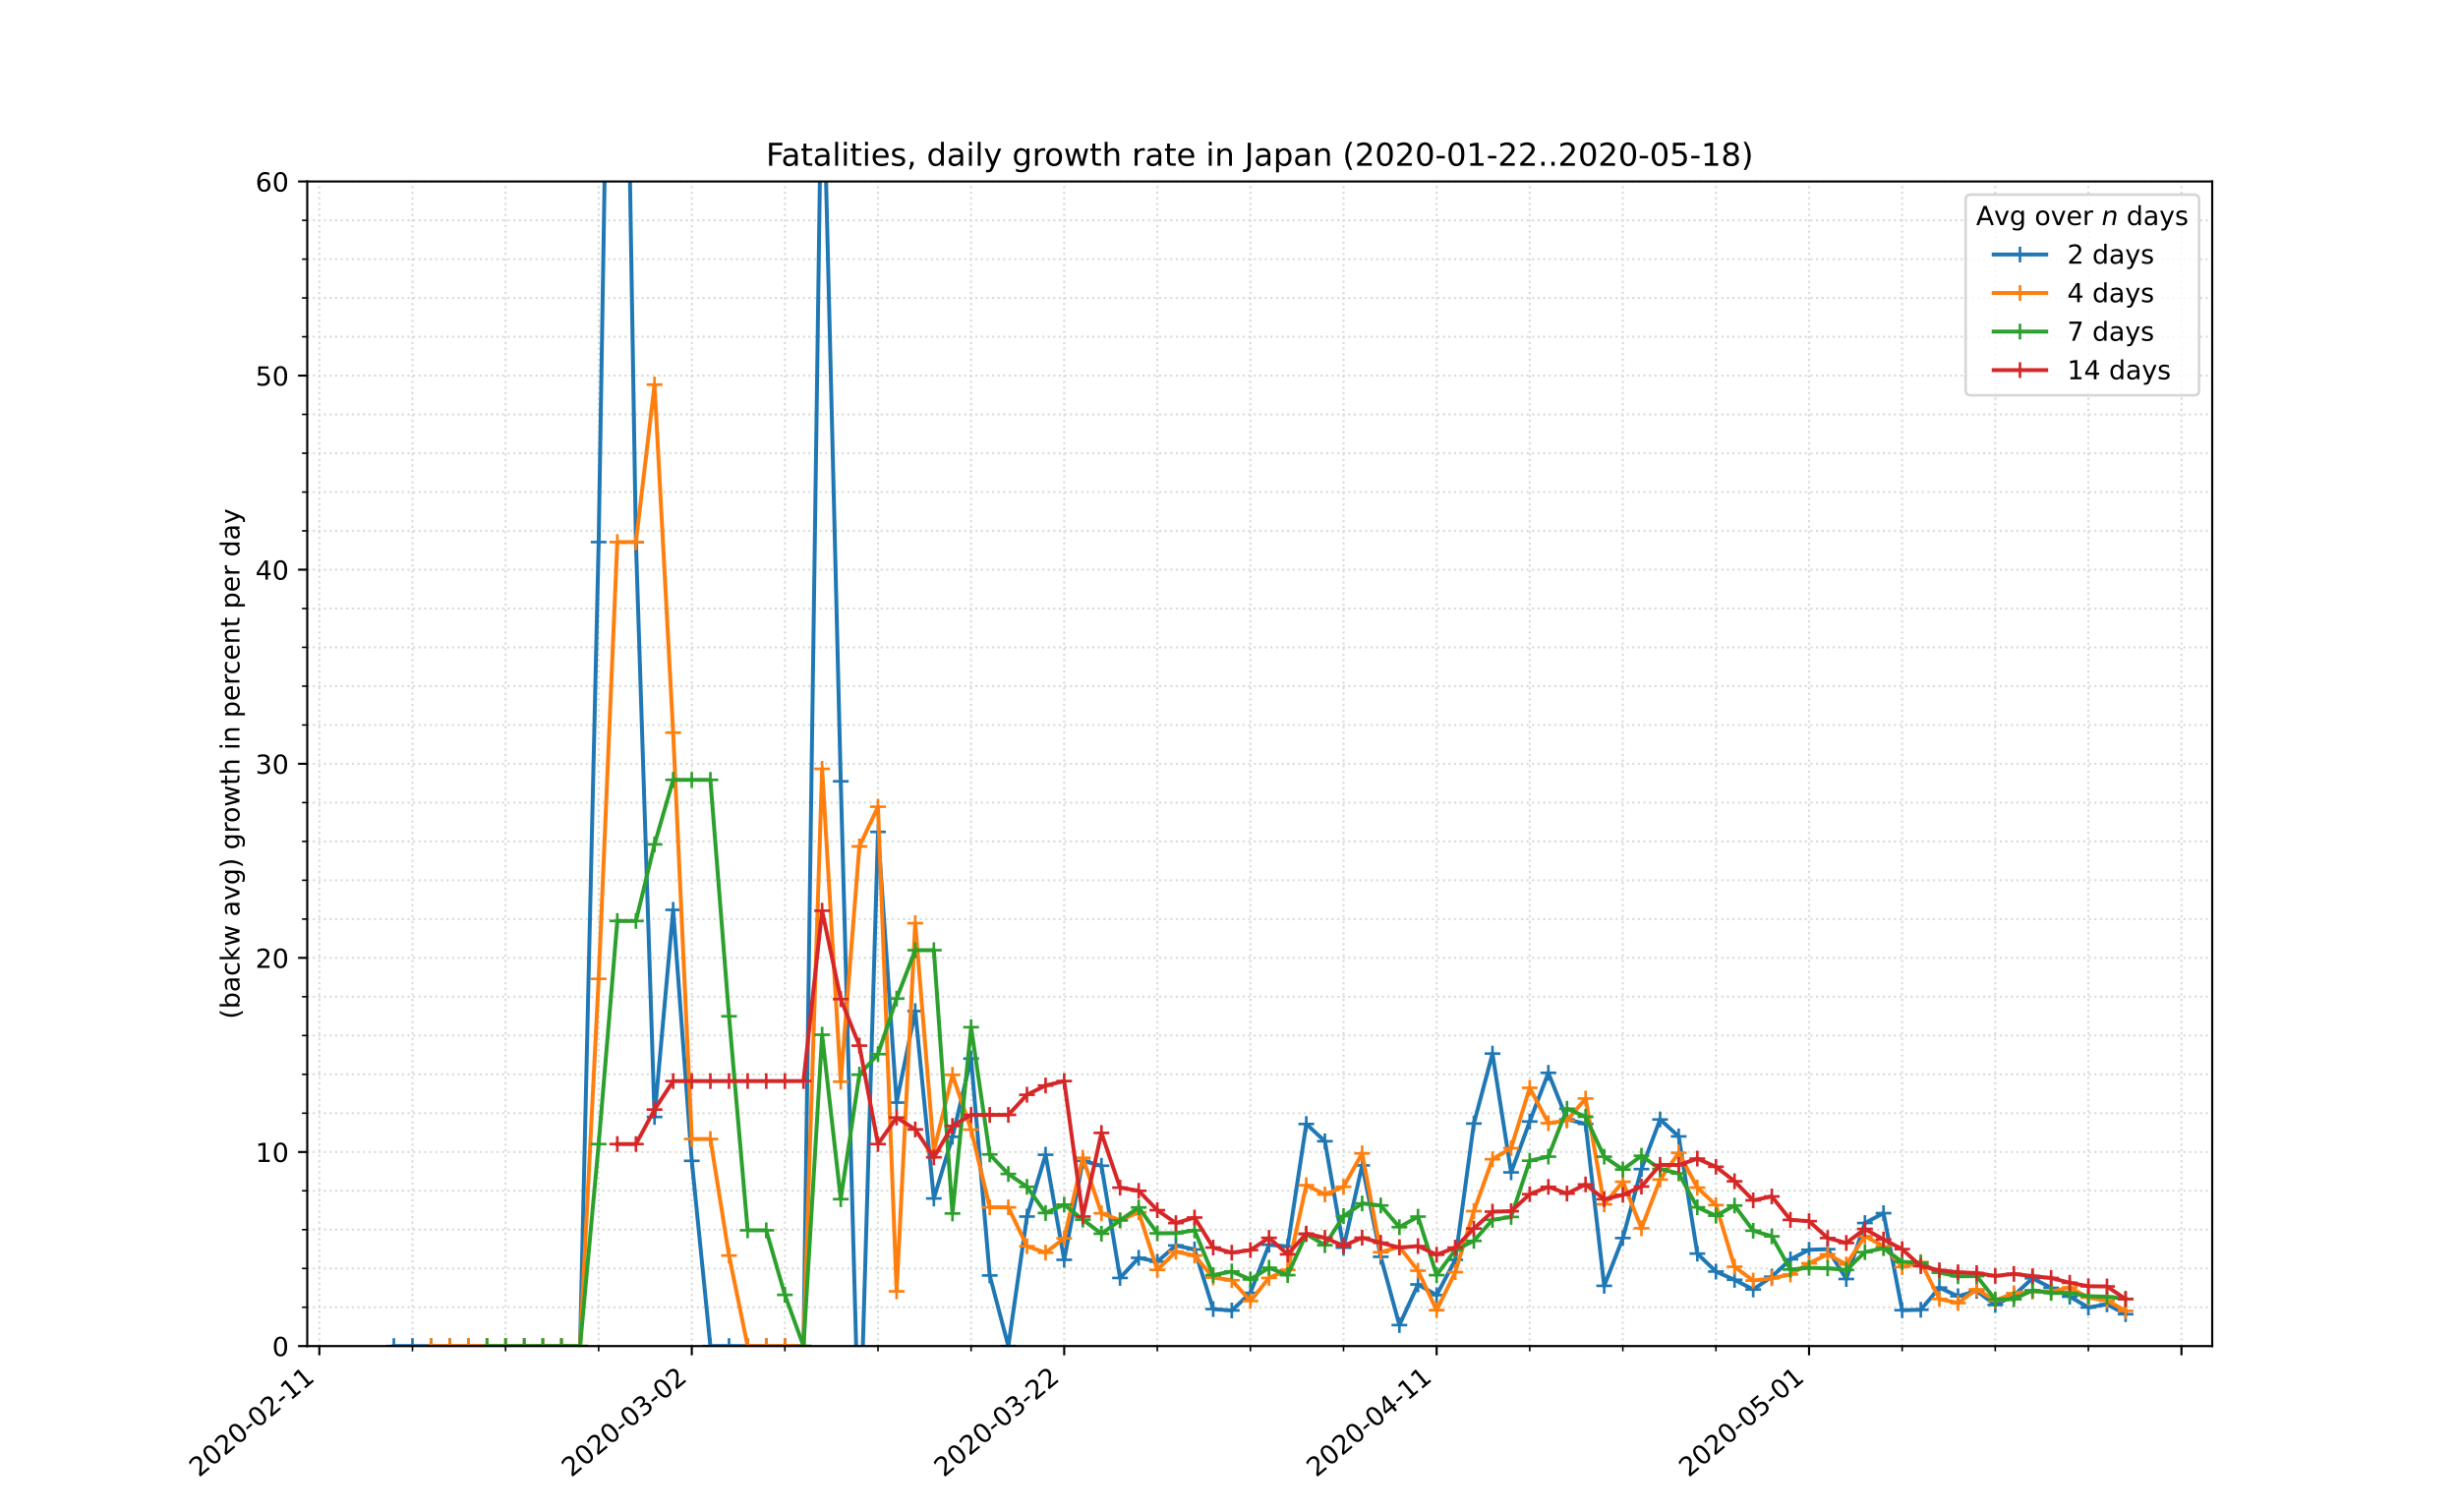 <?xml version="1.0" encoding="utf-8" standalone="no"?>
<!DOCTYPE svg PUBLIC "-//W3C//DTD SVG 1.1//EN"
  "http://www.w3.org/Graphics/SVG/1.1/DTD/svg11.dtd">
<!-- Created with matplotlib (https://matplotlib.org/) -->
<svg height="576pt" version="1.1" viewBox="0 0 936 576" width="936pt" xmlns="http://www.w3.org/2000/svg" xmlns:xlink="http://www.w3.org/1999/xlink">
 <defs>
  <style type="text/css">
*{stroke-linecap:butt;stroke-linejoin:round;}
  </style>
 </defs>
 <g id="figure_1">
  <g id="patch_1">
   <path d="M 0 576 
L 936 576 
L 936 0 
L 0 0 
z
" style="fill:#ffffff;"/>
  </g>
  <g id="axes_1">
   <g id="patch_2">
    <path d="M 117 512.64 
L 842.4 512.64 
L 842.4 69.12 
L 117 69.12 
z
" style="fill:#ffffff;"/>
   </g>
   <g id="matplotlib.axis_1">
    <g id="xtick_1">
     <g id="line2d_1">
      <path clip-path="url(#p3a5c5f7439)" d="M 121.609 512.64 
L 121.609 69.12 
" style="fill:none;stroke:#d8dcd6;stroke-dasharray:0.8,1.32;stroke-dashoffset:0;stroke-width:0.8;"/>
     </g>
     <g id="line2d_2">
      <defs>
       <path d="M 0 0 
L 0 3.5 
" id="m83e9c0bca7" style="stroke:#000000;stroke-width:0.8;"/>
      </defs>
      <g>
       <use style="stroke:#000000;stroke-width:0.8;" x="121.609" xlink:href="#m83e9c0bca7" y="512.64"/>
      </g>
     </g>
     <g id="text_1">
      <!-- 2020-02-11 -->
      <defs>
       <path d="M 19.188 8.297 
L 53.609 8.297 
L 53.609 0 
L 7.328 0 
L 7.328 8.297 
Q 12.938 14.109 22.625 23.891 
Q 32.328 33.688 34.812 36.531 
Q 39.547 41.844 41.422 45.531 
Q 43.312 49.219 43.312 52.781 
Q 43.312 58.594 39.234 62.25 
Q 35.156 65.922 28.609 65.922 
Q 23.969 65.922 18.812 64.312 
Q 13.672 62.703 7.812 59.422 
L 7.812 69.391 
Q 13.766 71.781 18.938 73 
Q 24.125 74.219 28.422 74.219 
Q 39.75 74.219 46.484 68.547 
Q 53.219 62.891 53.219 53.422 
Q 53.219 48.922 51.531 44.891 
Q 49.859 40.875 45.406 35.406 
Q 44.188 33.984 37.641 27.219 
Q 31.109 20.453 19.188 8.297 
z
" id="DejaVuSans-50"/>
       <path d="M 31.781 66.406 
Q 24.172 66.406 20.328 58.906 
Q 16.5 51.422 16.5 36.375 
Q 16.5 21.391 20.328 13.891 
Q 24.172 6.391 31.781 6.391 
Q 39.453 6.391 43.281 13.891 
Q 47.125 21.391 47.125 36.375 
Q 47.125 51.422 43.281 58.906 
Q 39.453 66.406 31.781 66.406 
z
M 31.781 74.219 
Q 44.047 74.219 50.516 64.516 
Q 56.984 54.828 56.984 36.375 
Q 56.984 17.969 50.516 8.266 
Q 44.047 -1.422 31.781 -1.422 
Q 19.531 -1.422 13.062 8.266 
Q 6.594 17.969 6.594 36.375 
Q 6.594 54.828 13.062 64.516 
Q 19.531 74.219 31.781 74.219 
z
" id="DejaVuSans-48"/>
       <path d="M 4.891 31.391 
L 31.203 31.391 
L 31.203 23.391 
L 4.891 23.391 
z
" id="DejaVuSans-45"/>
       <path d="M 12.406 8.297 
L 28.516 8.297 
L 28.516 63.922 
L 10.984 60.406 
L 10.984 69.391 
L 28.422 72.906 
L 38.281 72.906 
L 38.281 8.297 
L 54.391 8.297 
L 54.391 0 
L 12.406 0 
z
" id="DejaVuSans-49"/>
      </defs>
      <g transform="translate(75.753 562.817)rotate(-40)scale(0.1 -0.1)">
       <use xlink:href="#DejaVuSans-50"/>
       <use x="63.623" xlink:href="#DejaVuSans-48"/>
       <use x="127.246" xlink:href="#DejaVuSans-50"/>
       <use x="190.869" xlink:href="#DejaVuSans-48"/>
       <use x="254.492" xlink:href="#DejaVuSans-45"/>
       <use x="290.576" xlink:href="#DejaVuSans-48"/>
       <use x="354.199" xlink:href="#DejaVuSans-50"/>
       <use x="417.822" xlink:href="#DejaVuSans-45"/>
       <use x="453.906" xlink:href="#DejaVuSans-49"/>
       <use x="517.529" xlink:href="#DejaVuSans-49"/>
      </g>
     </g>
    </g>
    <g id="xtick_2">
     <g id="line2d_3">
      <path clip-path="url(#p3a5c5f7439)" d="M 263.427 512.64 
L 263.427 69.12 
" style="fill:none;stroke:#d8dcd6;stroke-dasharray:0.8,1.32;stroke-dashoffset:0;stroke-width:0.8;"/>
     </g>
     <g id="line2d_4">
      <g>
       <use style="stroke:#000000;stroke-width:0.8;" x="263.427" xlink:href="#m83e9c0bca7" y="512.64"/>
      </g>
     </g>
     <g id="text_2">
      <!-- 2020-03-02 -->
      <defs>
       <path d="M 40.578 39.312 
Q 47.656 37.797 51.625 33 
Q 55.609 28.219 55.609 21.188 
Q 55.609 10.406 48.188 4.484 
Q 40.766 -1.422 27.094 -1.422 
Q 22.516 -1.422 17.656 -0.516 
Q 12.797 0.391 7.625 2.203 
L 7.625 11.719 
Q 11.719 9.328 16.594 8.109 
Q 21.484 6.891 26.812 6.891 
Q 36.078 6.891 40.938 10.547 
Q 45.797 14.203 45.797 21.188 
Q 45.797 27.641 41.281 31.266 
Q 36.766 34.906 28.719 34.906 
L 20.219 34.906 
L 20.219 43.016 
L 29.109 43.016 
Q 36.375 43.016 40.234 45.922 
Q 44.094 48.828 44.094 54.297 
Q 44.094 59.906 40.109 62.906 
Q 36.141 65.922 28.719 65.922 
Q 24.656 65.922 20.016 65.031 
Q 15.375 64.156 9.812 62.312 
L 9.812 71.094 
Q 15.438 72.656 20.344 73.438 
Q 25.25 74.219 29.594 74.219 
Q 40.828 74.219 47.359 69.109 
Q 53.906 64.016 53.906 55.328 
Q 53.906 49.266 50.438 45.094 
Q 46.969 40.922 40.578 39.312 
z
" id="DejaVuSans-51"/>
      </defs>
      <g transform="translate(217.571 562.817)rotate(-40)scale(0.1 -0.1)">
       <use xlink:href="#DejaVuSans-50"/>
       <use x="63.623" xlink:href="#DejaVuSans-48"/>
       <use x="127.246" xlink:href="#DejaVuSans-50"/>
       <use x="190.869" xlink:href="#DejaVuSans-48"/>
       <use x="254.492" xlink:href="#DejaVuSans-45"/>
       <use x="290.576" xlink:href="#DejaVuSans-48"/>
       <use x="354.199" xlink:href="#DejaVuSans-51"/>
       <use x="417.822" xlink:href="#DejaVuSans-45"/>
       <use x="453.906" xlink:href="#DejaVuSans-48"/>
       <use x="517.529" xlink:href="#DejaVuSans-50"/>
      </g>
     </g>
    </g>
    <g id="xtick_3">
     <g id="line2d_5">
      <path clip-path="url(#p3a5c5f7439)" d="M 405.245 512.64 
L 405.245 69.12 
" style="fill:none;stroke:#d8dcd6;stroke-dasharray:0.8,1.32;stroke-dashoffset:0;stroke-width:0.8;"/>
     </g>
     <g id="line2d_6">
      <g>
       <use style="stroke:#000000;stroke-width:0.8;" x="405.245" xlink:href="#m83e9c0bca7" y="512.64"/>
      </g>
     </g>
     <g id="text_3">
      <!-- 2020-03-22 -->
      <g transform="translate(359.39 562.817)rotate(-40)scale(0.1 -0.1)">
       <use xlink:href="#DejaVuSans-50"/>
       <use x="63.623" xlink:href="#DejaVuSans-48"/>
       <use x="127.246" xlink:href="#DejaVuSans-50"/>
       <use x="190.869" xlink:href="#DejaVuSans-48"/>
       <use x="254.492" xlink:href="#DejaVuSans-45"/>
       <use x="290.576" xlink:href="#DejaVuSans-48"/>
       <use x="354.199" xlink:href="#DejaVuSans-51"/>
       <use x="417.822" xlink:href="#DejaVuSans-45"/>
       <use x="453.906" xlink:href="#DejaVuSans-50"/>
       <use x="517.529" xlink:href="#DejaVuSans-50"/>
      </g>
     </g>
    </g>
    <g id="xtick_4">
     <g id="line2d_7">
      <path clip-path="url(#p3a5c5f7439)" d="M 547.064 512.64 
L 547.064 69.12 
" style="fill:none;stroke:#d8dcd6;stroke-dasharray:0.8,1.32;stroke-dashoffset:0;stroke-width:0.8;"/>
     </g>
     <g id="line2d_8">
      <g>
       <use style="stroke:#000000;stroke-width:0.8;" x="547.064" xlink:href="#m83e9c0bca7" y="512.64"/>
      </g>
     </g>
     <g id="text_4">
      <!-- 2020-04-11 -->
      <defs>
       <path d="M 37.797 64.312 
L 12.891 25.391 
L 37.797 25.391 
z
M 35.203 72.906 
L 47.609 72.906 
L 47.609 25.391 
L 58.016 25.391 
L 58.016 17.188 
L 47.609 17.188 
L 47.609 0 
L 37.797 0 
L 37.797 17.188 
L 4.891 17.188 
L 4.891 26.703 
z
" id="DejaVuSans-52"/>
      </defs>
      <g transform="translate(501.208 562.817)rotate(-40)scale(0.1 -0.1)">
       <use xlink:href="#DejaVuSans-50"/>
       <use x="63.623" xlink:href="#DejaVuSans-48"/>
       <use x="127.246" xlink:href="#DejaVuSans-50"/>
       <use x="190.869" xlink:href="#DejaVuSans-48"/>
       <use x="254.492" xlink:href="#DejaVuSans-45"/>
       <use x="290.576" xlink:href="#DejaVuSans-48"/>
       <use x="354.199" xlink:href="#DejaVuSans-52"/>
       <use x="417.822" xlink:href="#DejaVuSans-45"/>
       <use x="453.906" xlink:href="#DejaVuSans-49"/>
       <use x="517.529" xlink:href="#DejaVuSans-49"/>
      </g>
     </g>
    </g>
    <g id="xtick_5">
     <g id="line2d_9">
      <path clip-path="url(#p3a5c5f7439)" d="M 688.882 512.64 
L 688.882 69.12 
" style="fill:none;stroke:#d8dcd6;stroke-dasharray:0.8,1.32;stroke-dashoffset:0;stroke-width:0.8;"/>
     </g>
     <g id="line2d_10">
      <g>
       <use style="stroke:#000000;stroke-width:0.8;" x="688.882" xlink:href="#m83e9c0bca7" y="512.64"/>
      </g>
     </g>
     <g id="text_5">
      <!-- 2020-05-01 -->
      <defs>
       <path d="M 10.797 72.906 
L 49.516 72.906 
L 49.516 64.594 
L 19.828 64.594 
L 19.828 46.734 
Q 21.969 47.469 24.109 47.828 
Q 26.266 48.188 28.422 48.188 
Q 40.625 48.188 47.75 41.5 
Q 54.891 34.812 54.891 23.391 
Q 54.891 11.625 47.562 5.094 
Q 40.234 -1.422 26.906 -1.422 
Q 22.312 -1.422 17.547 -0.641 
Q 12.797 0.141 7.719 1.703 
L 7.719 11.625 
Q 12.109 9.234 16.797 8.062 
Q 21.484 6.891 26.703 6.891 
Q 35.156 6.891 40.078 11.328 
Q 45.016 15.766 45.016 23.391 
Q 45.016 31 40.078 35.438 
Q 35.156 39.891 26.703 39.891 
Q 22.75 39.891 18.812 39.016 
Q 14.891 38.141 10.797 36.281 
z
" id="DejaVuSans-53"/>
      </defs>
      <g transform="translate(643.026 562.817)rotate(-40)scale(0.1 -0.1)">
       <use xlink:href="#DejaVuSans-50"/>
       <use x="63.623" xlink:href="#DejaVuSans-48"/>
       <use x="127.246" xlink:href="#DejaVuSans-50"/>
       <use x="190.869" xlink:href="#DejaVuSans-48"/>
       <use x="254.492" xlink:href="#DejaVuSans-45"/>
       <use x="290.576" xlink:href="#DejaVuSans-48"/>
       <use x="354.199" xlink:href="#DejaVuSans-53"/>
       <use x="417.822" xlink:href="#DejaVuSans-45"/>
       <use x="453.906" xlink:href="#DejaVuSans-48"/>
       <use x="517.529" xlink:href="#DejaVuSans-49"/>
      </g>
     </g>
    </g>
    <g id="xtick_6">
     <g id="line2d_11">
      <path clip-path="url(#p3a5c5f7439)" d="M 830.7 512.64 
L 830.7 69.12 
" style="fill:none;stroke:#d8dcd6;stroke-dasharray:0.8,1.32;stroke-dashoffset:0;stroke-width:0.8;"/>
     </g>
     <g id="line2d_12">
      <g>
       <use style="stroke:#000000;stroke-width:0.8;" x="830.7" xlink:href="#m83e9c0bca7" y="512.64"/>
      </g>
     </g>
    </g>
    <g id="xtick_7">
     <g id="line2d_13">
      <path clip-path="url(#p3a5c5f7439)" d="M 157.064 512.64 
L 157.064 69.12 
" style="fill:none;stroke:#d8dcd6;stroke-dasharray:0.8,1.32;stroke-dashoffset:0;stroke-width:0.8;"/>
     </g>
     <g id="line2d_14">
      <defs>
       <path d="M 0 0 
L 0 2 
" id="me6fc9dcd42" style="stroke:#000000;stroke-width:0.6;"/>
      </defs>
      <g>
       <use style="stroke:#000000;stroke-width:0.6;" x="157.064" xlink:href="#me6fc9dcd42" y="512.64"/>
      </g>
     </g>
    </g>
    <g id="xtick_8">
     <g id="line2d_15">
      <path clip-path="url(#p3a5c5f7439)" d="M 192.518 512.64 
L 192.518 69.12 
" style="fill:none;stroke:#d8dcd6;stroke-dasharray:0.8,1.32;stroke-dashoffset:0;stroke-width:0.8;"/>
     </g>
     <g id="line2d_16">
      <g>
       <use style="stroke:#000000;stroke-width:0.6;" x="192.518" xlink:href="#me6fc9dcd42" y="512.64"/>
      </g>
     </g>
    </g>
    <g id="xtick_9">
     <g id="line2d_17">
      <path clip-path="url(#p3a5c5f7439)" d="M 227.973 512.64 
L 227.973 69.12 
" style="fill:none;stroke:#d8dcd6;stroke-dasharray:0.8,1.32;stroke-dashoffset:0;stroke-width:0.8;"/>
     </g>
     <g id="line2d_18">
      <g>
       <use style="stroke:#000000;stroke-width:0.6;" x="227.973" xlink:href="#me6fc9dcd42" y="512.64"/>
      </g>
     </g>
    </g>
    <g id="xtick_10">
     <g id="line2d_19">
      <path clip-path="url(#p3a5c5f7439)" d="M 298.882 512.64 
L 298.882 69.12 
" style="fill:none;stroke:#d8dcd6;stroke-dasharray:0.8,1.32;stroke-dashoffset:0;stroke-width:0.8;"/>
     </g>
     <g id="line2d_20">
      <g>
       <use style="stroke:#000000;stroke-width:0.6;" x="298.882" xlink:href="#me6fc9dcd42" y="512.64"/>
      </g>
     </g>
    </g>
    <g id="xtick_11">
     <g id="line2d_21">
      <path clip-path="url(#p3a5c5f7439)" d="M 334.336 512.64 
L 334.336 69.12 
" style="fill:none;stroke:#d8dcd6;stroke-dasharray:0.8,1.32;stroke-dashoffset:0;stroke-width:0.8;"/>
     </g>
     <g id="line2d_22">
      <g>
       <use style="stroke:#000000;stroke-width:0.6;" x="334.336" xlink:href="#me6fc9dcd42" y="512.64"/>
      </g>
     </g>
    </g>
    <g id="xtick_12">
     <g id="line2d_23">
      <path clip-path="url(#p3a5c5f7439)" d="M 369.791 512.64 
L 369.791 69.12 
" style="fill:none;stroke:#d8dcd6;stroke-dasharray:0.8,1.32;stroke-dashoffset:0;stroke-width:0.8;"/>
     </g>
     <g id="line2d_24">
      <g>
       <use style="stroke:#000000;stroke-width:0.6;" x="369.791" xlink:href="#me6fc9dcd42" y="512.64"/>
      </g>
     </g>
    </g>
    <g id="xtick_13">
     <g id="line2d_25">
      <path clip-path="url(#p3a5c5f7439)" d="M 440.7 512.64 
L 440.7 69.12 
" style="fill:none;stroke:#d8dcd6;stroke-dasharray:0.8,1.32;stroke-dashoffset:0;stroke-width:0.8;"/>
     </g>
     <g id="line2d_26">
      <g>
       <use style="stroke:#000000;stroke-width:0.6;" x="440.7" xlink:href="#me6fc9dcd42" y="512.64"/>
      </g>
     </g>
    </g>
    <g id="xtick_14">
     <g id="line2d_27">
      <path clip-path="url(#p3a5c5f7439)" d="M 476.155 512.64 
L 476.155 69.12 
" style="fill:none;stroke:#d8dcd6;stroke-dasharray:0.8,1.32;stroke-dashoffset:0;stroke-width:0.8;"/>
     </g>
     <g id="line2d_28">
      <g>
       <use style="stroke:#000000;stroke-width:0.6;" x="476.155" xlink:href="#me6fc9dcd42" y="512.64"/>
      </g>
     </g>
    </g>
    <g id="xtick_15">
     <g id="line2d_29">
      <path clip-path="url(#p3a5c5f7439)" d="M 511.609 512.64 
L 511.609 69.12 
" style="fill:none;stroke:#d8dcd6;stroke-dasharray:0.8,1.32;stroke-dashoffset:0;stroke-width:0.8;"/>
     </g>
     <g id="line2d_30">
      <g>
       <use style="stroke:#000000;stroke-width:0.6;" x="511.609" xlink:href="#me6fc9dcd42" y="512.64"/>
      </g>
     </g>
    </g>
    <g id="xtick_16">
     <g id="line2d_31">
      <path clip-path="url(#p3a5c5f7439)" d="M 582.518 512.64 
L 582.518 69.12 
" style="fill:none;stroke:#d8dcd6;stroke-dasharray:0.8,1.32;stroke-dashoffset:0;stroke-width:0.8;"/>
     </g>
     <g id="line2d_32">
      <g>
       <use style="stroke:#000000;stroke-width:0.6;" x="582.518" xlink:href="#me6fc9dcd42" y="512.64"/>
      </g>
     </g>
    </g>
    <g id="xtick_17">
     <g id="line2d_33">
      <path clip-path="url(#p3a5c5f7439)" d="M 617.973 512.64 
L 617.973 69.12 
" style="fill:none;stroke:#d8dcd6;stroke-dasharray:0.8,1.32;stroke-dashoffset:0;stroke-width:0.8;"/>
     </g>
     <g id="line2d_34">
      <g>
       <use style="stroke:#000000;stroke-width:0.6;" x="617.973" xlink:href="#me6fc9dcd42" y="512.64"/>
      </g>
     </g>
    </g>
    <g id="xtick_18">
     <g id="line2d_35">
      <path clip-path="url(#p3a5c5f7439)" d="M 653.427 512.64 
L 653.427 69.12 
" style="fill:none;stroke:#d8dcd6;stroke-dasharray:0.8,1.32;stroke-dashoffset:0;stroke-width:0.8;"/>
     </g>
     <g id="line2d_36">
      <g>
       <use style="stroke:#000000;stroke-width:0.6;" x="653.427" xlink:href="#me6fc9dcd42" y="512.64"/>
      </g>
     </g>
    </g>
    <g id="xtick_19">
     <g id="line2d_37">
      <path clip-path="url(#p3a5c5f7439)" d="M 724.336 512.64 
L 724.336 69.12 
" style="fill:none;stroke:#d8dcd6;stroke-dasharray:0.8,1.32;stroke-dashoffset:0;stroke-width:0.8;"/>
     </g>
     <g id="line2d_38">
      <g>
       <use style="stroke:#000000;stroke-width:0.6;" x="724.336" xlink:href="#me6fc9dcd42" y="512.64"/>
      </g>
     </g>
    </g>
    <g id="xtick_20">
     <g id="line2d_39">
      <path clip-path="url(#p3a5c5f7439)" d="M 759.791 512.64 
L 759.791 69.12 
" style="fill:none;stroke:#d8dcd6;stroke-dasharray:0.8,1.32;stroke-dashoffset:0;stroke-width:0.8;"/>
     </g>
     <g id="line2d_40">
      <g>
       <use style="stroke:#000000;stroke-width:0.6;" x="759.791" xlink:href="#me6fc9dcd42" y="512.64"/>
      </g>
     </g>
    </g>
    <g id="xtick_21">
     <g id="line2d_41">
      <path clip-path="url(#p3a5c5f7439)" d="M 795.245 512.64 
L 795.245 69.12 
" style="fill:none;stroke:#d8dcd6;stroke-dasharray:0.8,1.32;stroke-dashoffset:0;stroke-width:0.8;"/>
     </g>
     <g id="line2d_42">
      <g>
       <use style="stroke:#000000;stroke-width:0.6;" x="795.245" xlink:href="#me6fc9dcd42" y="512.64"/>
      </g>
     </g>
    </g>
   </g>
   <g id="matplotlib.axis_2">
    <g id="ytick_1">
     <g id="line2d_43">
      <path clip-path="url(#p3a5c5f7439)" d="M 117 512.64 
L 842.4 512.64 
" style="fill:none;stroke:#d8dcd6;stroke-dasharray:0.8,1.32;stroke-dashoffset:0;stroke-width:0.8;"/>
     </g>
     <g id="line2d_44">
      <defs>
       <path d="M 0 0 
L -3.5 0 
" id="mda93a3f4d1" style="stroke:#000000;stroke-width:0.8;"/>
      </defs>
      <g>
       <use style="stroke:#000000;stroke-width:0.8;" x="117" xlink:href="#mda93a3f4d1" y="512.64"/>
      </g>
     </g>
     <g id="text_6">
      <!-- 0 -->
      <g transform="translate(103.638 516.439)scale(0.1 -0.1)">
       <use xlink:href="#DejaVuSans-48"/>
      </g>
     </g>
    </g>
    <g id="ytick_2">
     <g id="line2d_45">
      <path clip-path="url(#p3a5c5f7439)" d="M 117 438.72 
L 842.4 438.72 
" style="fill:none;stroke:#d8dcd6;stroke-dasharray:0.8,1.32;stroke-dashoffset:0;stroke-width:0.8;"/>
     </g>
     <g id="line2d_46">
      <g>
       <use style="stroke:#000000;stroke-width:0.8;" x="117" xlink:href="#mda93a3f4d1" y="438.72"/>
      </g>
     </g>
     <g id="text_7">
      <!-- 10 -->
      <g transform="translate(97.275 442.519)scale(0.1 -0.1)">
       <use xlink:href="#DejaVuSans-49"/>
       <use x="63.623" xlink:href="#DejaVuSans-48"/>
      </g>
     </g>
    </g>
    <g id="ytick_3">
     <g id="line2d_47">
      <path clip-path="url(#p3a5c5f7439)" d="M 117 364.8 
L 842.4 364.8 
" style="fill:none;stroke:#d8dcd6;stroke-dasharray:0.8,1.32;stroke-dashoffset:0;stroke-width:0.8;"/>
     </g>
     <g id="line2d_48">
      <g>
       <use style="stroke:#000000;stroke-width:0.8;" x="117" xlink:href="#mda93a3f4d1" y="364.8"/>
      </g>
     </g>
     <g id="text_8">
      <!-- 20 -->
      <g transform="translate(97.275 368.599)scale(0.1 -0.1)">
       <use xlink:href="#DejaVuSans-50"/>
       <use x="63.623" xlink:href="#DejaVuSans-48"/>
      </g>
     </g>
    </g>
    <g id="ytick_4">
     <g id="line2d_49">
      <path clip-path="url(#p3a5c5f7439)" d="M 117 290.88 
L 842.4 290.88 
" style="fill:none;stroke:#d8dcd6;stroke-dasharray:0.8,1.32;stroke-dashoffset:0;stroke-width:0.8;"/>
     </g>
     <g id="line2d_50">
      <g>
       <use style="stroke:#000000;stroke-width:0.8;" x="117" xlink:href="#mda93a3f4d1" y="290.88"/>
      </g>
     </g>
     <g id="text_9">
      <!-- 30 -->
      <g transform="translate(97.275 294.679)scale(0.1 -0.1)">
       <use xlink:href="#DejaVuSans-51"/>
       <use x="63.623" xlink:href="#DejaVuSans-48"/>
      </g>
     </g>
    </g>
    <g id="ytick_5">
     <g id="line2d_51">
      <path clip-path="url(#p3a5c5f7439)" d="M 117 216.96 
L 842.4 216.96 
" style="fill:none;stroke:#d8dcd6;stroke-dasharray:0.8,1.32;stroke-dashoffset:0;stroke-width:0.8;"/>
     </g>
     <g id="line2d_52">
      <g>
       <use style="stroke:#000000;stroke-width:0.8;" x="117" xlink:href="#mda93a3f4d1" y="216.96"/>
      </g>
     </g>
     <g id="text_10">
      <!-- 40 -->
      <g transform="translate(97.275 220.759)scale(0.1 -0.1)">
       <use xlink:href="#DejaVuSans-52"/>
       <use x="63.623" xlink:href="#DejaVuSans-48"/>
      </g>
     </g>
    </g>
    <g id="ytick_6">
     <g id="line2d_53">
      <path clip-path="url(#p3a5c5f7439)" d="M 117 143.04 
L 842.4 143.04 
" style="fill:none;stroke:#d8dcd6;stroke-dasharray:0.8,1.32;stroke-dashoffset:0;stroke-width:0.8;"/>
     </g>
     <g id="line2d_54">
      <g>
       <use style="stroke:#000000;stroke-width:0.8;" x="117" xlink:href="#mda93a3f4d1" y="143.04"/>
      </g>
     </g>
     <g id="text_11">
      <!-- 50 -->
      <g transform="translate(97.275 146.839)scale(0.1 -0.1)">
       <use xlink:href="#DejaVuSans-53"/>
       <use x="63.623" xlink:href="#DejaVuSans-48"/>
      </g>
     </g>
    </g>
    <g id="ytick_7">
     <g id="line2d_55">
      <path clip-path="url(#p3a5c5f7439)" d="M 117 69.12 
L 842.4 69.12 
" style="fill:none;stroke:#d8dcd6;stroke-dasharray:0.8,1.32;stroke-dashoffset:0;stroke-width:0.8;"/>
     </g>
     <g id="line2d_56">
      <g>
       <use style="stroke:#000000;stroke-width:0.8;" x="117" xlink:href="#mda93a3f4d1" y="69.12"/>
      </g>
     </g>
     <g id="text_12">
      <!-- 60 -->
      <defs>
       <path d="M 33.016 40.375 
Q 26.375 40.375 22.484 35.828 
Q 18.609 31.297 18.609 23.391 
Q 18.609 15.531 22.484 10.953 
Q 26.375 6.391 33.016 6.391 
Q 39.656 6.391 43.531 10.953 
Q 47.406 15.531 47.406 23.391 
Q 47.406 31.297 43.531 35.828 
Q 39.656 40.375 33.016 40.375 
z
M 52.594 71.297 
L 52.594 62.312 
Q 48.875 64.062 45.094 64.984 
Q 41.312 65.922 37.594 65.922 
Q 27.828 65.922 22.672 59.328 
Q 17.531 52.734 16.797 39.406 
Q 19.672 43.656 24.016 45.922 
Q 28.375 48.188 33.594 48.188 
Q 44.578 48.188 50.953 41.516 
Q 57.328 34.859 57.328 23.391 
Q 57.328 12.156 50.688 5.359 
Q 44.047 -1.422 33.016 -1.422 
Q 20.359 -1.422 13.672 8.266 
Q 6.984 17.969 6.984 36.375 
Q 6.984 53.656 15.188 63.938 
Q 23.391 74.219 37.203 74.219 
Q 40.922 74.219 44.703 73.484 
Q 48.484 72.75 52.594 71.297 
z
" id="DejaVuSans-54"/>
      </defs>
      <g transform="translate(97.275 72.919)scale(0.1 -0.1)">
       <use xlink:href="#DejaVuSans-54"/>
       <use x="63.623" xlink:href="#DejaVuSans-48"/>
      </g>
     </g>
    </g>
    <g id="ytick_8">
     <g id="line2d_57">
      <path clip-path="url(#p3a5c5f7439)" d="M 117 497.856 
L 842.4 497.856 
" style="fill:none;stroke:#d8dcd6;stroke-dasharray:0.8,1.32;stroke-dashoffset:0;stroke-width:0.8;"/>
     </g>
     <g id="line2d_58">
      <defs>
       <path d="M 0 0 
L -2 0 
" id="m031748b32c" style="stroke:#000000;stroke-width:0.6;"/>
      </defs>
      <g>
       <use style="stroke:#000000;stroke-width:0.6;" x="117" xlink:href="#m031748b32c" y="497.856"/>
      </g>
     </g>
    </g>
    <g id="ytick_9">
     <g id="line2d_59">
      <path clip-path="url(#p3a5c5f7439)" d="M 117 483.072 
L 842.4 483.072 
" style="fill:none;stroke:#d8dcd6;stroke-dasharray:0.8,1.32;stroke-dashoffset:0;stroke-width:0.8;"/>
     </g>
     <g id="line2d_60">
      <g>
       <use style="stroke:#000000;stroke-width:0.6;" x="117" xlink:href="#m031748b32c" y="483.072"/>
      </g>
     </g>
    </g>
    <g id="ytick_10">
     <g id="line2d_61">
      <path clip-path="url(#p3a5c5f7439)" d="M 117 468.288 
L 842.4 468.288 
" style="fill:none;stroke:#d8dcd6;stroke-dasharray:0.8,1.32;stroke-dashoffset:0;stroke-width:0.8;"/>
     </g>
     <g id="line2d_62">
      <g>
       <use style="stroke:#000000;stroke-width:0.6;" x="117" xlink:href="#m031748b32c" y="468.288"/>
      </g>
     </g>
    </g>
    <g id="ytick_11">
     <g id="line2d_63">
      <path clip-path="url(#p3a5c5f7439)" d="M 117 453.504 
L 842.4 453.504 
" style="fill:none;stroke:#d8dcd6;stroke-dasharray:0.8,1.32;stroke-dashoffset:0;stroke-width:0.8;"/>
     </g>
     <g id="line2d_64">
      <g>
       <use style="stroke:#000000;stroke-width:0.6;" x="117" xlink:href="#m031748b32c" y="453.504"/>
      </g>
     </g>
    </g>
    <g id="ytick_12">
     <g id="line2d_65">
      <path clip-path="url(#p3a5c5f7439)" d="M 117 423.936 
L 842.4 423.936 
" style="fill:none;stroke:#d8dcd6;stroke-dasharray:0.8,1.32;stroke-dashoffset:0;stroke-width:0.8;"/>
     </g>
     <g id="line2d_66">
      <g>
       <use style="stroke:#000000;stroke-width:0.6;" x="117" xlink:href="#m031748b32c" y="423.936"/>
      </g>
     </g>
    </g>
    <g id="ytick_13">
     <g id="line2d_67">
      <path clip-path="url(#p3a5c5f7439)" d="M 117 409.152 
L 842.4 409.152 
" style="fill:none;stroke:#d8dcd6;stroke-dasharray:0.8,1.32;stroke-dashoffset:0;stroke-width:0.8;"/>
     </g>
     <g id="line2d_68">
      <g>
       <use style="stroke:#000000;stroke-width:0.6;" x="117" xlink:href="#m031748b32c" y="409.152"/>
      </g>
     </g>
    </g>
    <g id="ytick_14">
     <g id="line2d_69">
      <path clip-path="url(#p3a5c5f7439)" d="M 117 394.368 
L 842.4 394.368 
" style="fill:none;stroke:#d8dcd6;stroke-dasharray:0.8,1.32;stroke-dashoffset:0;stroke-width:0.8;"/>
     </g>
     <g id="line2d_70">
      <g>
       <use style="stroke:#000000;stroke-width:0.6;" x="117" xlink:href="#m031748b32c" y="394.368"/>
      </g>
     </g>
    </g>
    <g id="ytick_15">
     <g id="line2d_71">
      <path clip-path="url(#p3a5c5f7439)" d="M 117 379.584 
L 842.4 379.584 
" style="fill:none;stroke:#d8dcd6;stroke-dasharray:0.8,1.32;stroke-dashoffset:0;stroke-width:0.8;"/>
     </g>
     <g id="line2d_72">
      <g>
       <use style="stroke:#000000;stroke-width:0.6;" x="117" xlink:href="#m031748b32c" y="379.584"/>
      </g>
     </g>
    </g>
    <g id="ytick_16">
     <g id="line2d_73">
      <path clip-path="url(#p3a5c5f7439)" d="M 117 350.016 
L 842.4 350.016 
" style="fill:none;stroke:#d8dcd6;stroke-dasharray:0.8,1.32;stroke-dashoffset:0;stroke-width:0.8;"/>
     </g>
     <g id="line2d_74">
      <g>
       <use style="stroke:#000000;stroke-width:0.6;" x="117" xlink:href="#m031748b32c" y="350.016"/>
      </g>
     </g>
    </g>
    <g id="ytick_17">
     <g id="line2d_75">
      <path clip-path="url(#p3a5c5f7439)" d="M 117 335.232 
L 842.4 335.232 
" style="fill:none;stroke:#d8dcd6;stroke-dasharray:0.8,1.32;stroke-dashoffset:0;stroke-width:0.8;"/>
     </g>
     <g id="line2d_76">
      <g>
       <use style="stroke:#000000;stroke-width:0.6;" x="117" xlink:href="#m031748b32c" y="335.232"/>
      </g>
     </g>
    </g>
    <g id="ytick_18">
     <g id="line2d_77">
      <path clip-path="url(#p3a5c5f7439)" d="M 117 320.448 
L 842.4 320.448 
" style="fill:none;stroke:#d8dcd6;stroke-dasharray:0.8,1.32;stroke-dashoffset:0;stroke-width:0.8;"/>
     </g>
     <g id="line2d_78">
      <g>
       <use style="stroke:#000000;stroke-width:0.6;" x="117" xlink:href="#m031748b32c" y="320.448"/>
      </g>
     </g>
    </g>
    <g id="ytick_19">
     <g id="line2d_79">
      <path clip-path="url(#p3a5c5f7439)" d="M 117 305.664 
L 842.4 305.664 
" style="fill:none;stroke:#d8dcd6;stroke-dasharray:0.8,1.32;stroke-dashoffset:0;stroke-width:0.8;"/>
     </g>
     <g id="line2d_80">
      <g>
       <use style="stroke:#000000;stroke-width:0.6;" x="117" xlink:href="#m031748b32c" y="305.664"/>
      </g>
     </g>
    </g>
    <g id="ytick_20">
     <g id="line2d_81">
      <path clip-path="url(#p3a5c5f7439)" d="M 117 276.096 
L 842.4 276.096 
" style="fill:none;stroke:#d8dcd6;stroke-dasharray:0.8,1.32;stroke-dashoffset:0;stroke-width:0.8;"/>
     </g>
     <g id="line2d_82">
      <g>
       <use style="stroke:#000000;stroke-width:0.6;" x="117" xlink:href="#m031748b32c" y="276.096"/>
      </g>
     </g>
    </g>
    <g id="ytick_21">
     <g id="line2d_83">
      <path clip-path="url(#p3a5c5f7439)" d="M 117 261.312 
L 842.4 261.312 
" style="fill:none;stroke:#d8dcd6;stroke-dasharray:0.8,1.32;stroke-dashoffset:0;stroke-width:0.8;"/>
     </g>
     <g id="line2d_84">
      <g>
       <use style="stroke:#000000;stroke-width:0.6;" x="117" xlink:href="#m031748b32c" y="261.312"/>
      </g>
     </g>
    </g>
    <g id="ytick_22">
     <g id="line2d_85">
      <path clip-path="url(#p3a5c5f7439)" d="M 117 246.528 
L 842.4 246.528 
" style="fill:none;stroke:#d8dcd6;stroke-dasharray:0.8,1.32;stroke-dashoffset:0;stroke-width:0.8;"/>
     </g>
     <g id="line2d_86">
      <g>
       <use style="stroke:#000000;stroke-width:0.6;" x="117" xlink:href="#m031748b32c" y="246.528"/>
      </g>
     </g>
    </g>
    <g id="ytick_23">
     <g id="line2d_87">
      <path clip-path="url(#p3a5c5f7439)" d="M 117 231.744 
L 842.4 231.744 
" style="fill:none;stroke:#d8dcd6;stroke-dasharray:0.8,1.32;stroke-dashoffset:0;stroke-width:0.8;"/>
     </g>
     <g id="line2d_88">
      <g>
       <use style="stroke:#000000;stroke-width:0.6;" x="117" xlink:href="#m031748b32c" y="231.744"/>
      </g>
     </g>
    </g>
    <g id="ytick_24">
     <g id="line2d_89">
      <path clip-path="url(#p3a5c5f7439)" d="M 117 202.176 
L 842.4 202.176 
" style="fill:none;stroke:#d8dcd6;stroke-dasharray:0.8,1.32;stroke-dashoffset:0;stroke-width:0.8;"/>
     </g>
     <g id="line2d_90">
      <g>
       <use style="stroke:#000000;stroke-width:0.6;" x="117" xlink:href="#m031748b32c" y="202.176"/>
      </g>
     </g>
    </g>
    <g id="ytick_25">
     <g id="line2d_91">
      <path clip-path="url(#p3a5c5f7439)" d="M 117 187.392 
L 842.4 187.392 
" style="fill:none;stroke:#d8dcd6;stroke-dasharray:0.8,1.32;stroke-dashoffset:0;stroke-width:0.8;"/>
     </g>
     <g id="line2d_92">
      <g>
       <use style="stroke:#000000;stroke-width:0.6;" x="117" xlink:href="#m031748b32c" y="187.392"/>
      </g>
     </g>
    </g>
    <g id="ytick_26">
     <g id="line2d_93">
      <path clip-path="url(#p3a5c5f7439)" d="M 117 172.608 
L 842.4 172.608 
" style="fill:none;stroke:#d8dcd6;stroke-dasharray:0.8,1.32;stroke-dashoffset:0;stroke-width:0.8;"/>
     </g>
     <g id="line2d_94">
      <g>
       <use style="stroke:#000000;stroke-width:0.6;" x="117" xlink:href="#m031748b32c" y="172.608"/>
      </g>
     </g>
    </g>
    <g id="ytick_27">
     <g id="line2d_95">
      <path clip-path="url(#p3a5c5f7439)" d="M 117 157.824 
L 842.4 157.824 
" style="fill:none;stroke:#d8dcd6;stroke-dasharray:0.8,1.32;stroke-dashoffset:0;stroke-width:0.8;"/>
     </g>
     <g id="line2d_96">
      <g>
       <use style="stroke:#000000;stroke-width:0.6;" x="117" xlink:href="#m031748b32c" y="157.824"/>
      </g>
     </g>
    </g>
    <g id="ytick_28">
     <g id="line2d_97">
      <path clip-path="url(#p3a5c5f7439)" d="M 117 128.256 
L 842.4 128.256 
" style="fill:none;stroke:#d8dcd6;stroke-dasharray:0.8,1.32;stroke-dashoffset:0;stroke-width:0.8;"/>
     </g>
     <g id="line2d_98">
      <g>
       <use style="stroke:#000000;stroke-width:0.6;" x="117" xlink:href="#m031748b32c" y="128.256"/>
      </g>
     </g>
    </g>
    <g id="ytick_29">
     <g id="line2d_99">
      <path clip-path="url(#p3a5c5f7439)" d="M 117 113.472 
L 842.4 113.472 
" style="fill:none;stroke:#d8dcd6;stroke-dasharray:0.8,1.32;stroke-dashoffset:0;stroke-width:0.8;"/>
     </g>
     <g id="line2d_100">
      <g>
       <use style="stroke:#000000;stroke-width:0.6;" x="117" xlink:href="#m031748b32c" y="113.472"/>
      </g>
     </g>
    </g>
    <g id="ytick_30">
     <g id="line2d_101">
      <path clip-path="url(#p3a5c5f7439)" d="M 117 98.688 
L 842.4 98.688 
" style="fill:none;stroke:#d8dcd6;stroke-dasharray:0.8,1.32;stroke-dashoffset:0;stroke-width:0.8;"/>
     </g>
     <g id="line2d_102">
      <g>
       <use style="stroke:#000000;stroke-width:0.6;" x="117" xlink:href="#m031748b32c" y="98.688"/>
      </g>
     </g>
    </g>
    <g id="ytick_31">
     <g id="line2d_103">
      <path clip-path="url(#p3a5c5f7439)" d="M 117 83.904 
L 842.4 83.904 
" style="fill:none;stroke:#d8dcd6;stroke-dasharray:0.8,1.32;stroke-dashoffset:0;stroke-width:0.8;"/>
     </g>
     <g id="line2d_104">
      <g>
       <use style="stroke:#000000;stroke-width:0.6;" x="117" xlink:href="#m031748b32c" y="83.904"/>
      </g>
     </g>
    </g>
    <g id="text_13">
     <!-- (backw avg) growth in percent per day -->
     <defs>
      <path d="M 31 75.875 
Q 24.469 64.656 21.281 53.656 
Q 18.109 42.672 18.109 31.391 
Q 18.109 20.125 21.312 9.062 
Q 24.516 -2 31 -13.188 
L 23.188 -13.188 
Q 15.875 -1.703 12.234 9.375 
Q 8.594 20.453 8.594 31.391 
Q 8.594 42.281 12.203 53.312 
Q 15.828 64.359 23.188 75.875 
z
" id="DejaVuSans-40"/>
      <path d="M 48.688 27.297 
Q 48.688 37.203 44.609 42.844 
Q 40.531 48.484 33.406 48.484 
Q 26.266 48.484 22.188 42.844 
Q 18.109 37.203 18.109 27.297 
Q 18.109 17.391 22.188 11.75 
Q 26.266 6.109 33.406 6.109 
Q 40.531 6.109 44.609 11.75 
Q 48.688 17.391 48.688 27.297 
z
M 18.109 46.391 
Q 20.953 51.266 25.266 53.625 
Q 29.594 56 35.594 56 
Q 45.562 56 51.781 48.094 
Q 58.016 40.188 58.016 27.297 
Q 58.016 14.406 51.781 6.484 
Q 45.562 -1.422 35.594 -1.422 
Q 29.594 -1.422 25.266 0.953 
Q 20.953 3.328 18.109 8.203 
L 18.109 0 
L 9.078 0 
L 9.078 75.984 
L 18.109 75.984 
z
" id="DejaVuSans-98"/>
      <path d="M 34.281 27.484 
Q 23.391 27.484 19.188 25 
Q 14.984 22.516 14.984 16.5 
Q 14.984 11.719 18.141 8.906 
Q 21.297 6.109 26.703 6.109 
Q 34.188 6.109 38.703 11.406 
Q 43.219 16.703 43.219 25.484 
L 43.219 27.484 
z
M 52.203 31.203 
L 52.203 0 
L 43.219 0 
L 43.219 8.297 
Q 40.141 3.328 35.547 0.953 
Q 30.953 -1.422 24.312 -1.422 
Q 15.922 -1.422 10.953 3.297 
Q 6 8.016 6 15.922 
Q 6 25.141 12.172 29.828 
Q 18.359 34.516 30.609 34.516 
L 43.219 34.516 
L 43.219 35.406 
Q 43.219 41.609 39.141 45 
Q 35.062 48.391 27.688 48.391 
Q 23 48.391 18.547 47.266 
Q 14.109 46.141 10.016 43.891 
L 10.016 52.203 
Q 14.938 54.109 19.578 55.047 
Q 24.219 56 28.609 56 
Q 40.484 56 46.344 49.844 
Q 52.203 43.703 52.203 31.203 
z
" id="DejaVuSans-97"/>
      <path d="M 48.781 52.594 
L 48.781 44.188 
Q 44.969 46.297 41.141 47.344 
Q 37.312 48.391 33.406 48.391 
Q 24.656 48.391 19.812 42.844 
Q 14.984 37.312 14.984 27.297 
Q 14.984 17.281 19.812 11.734 
Q 24.656 6.203 33.406 6.203 
Q 37.312 6.203 41.141 7.25 
Q 44.969 8.297 48.781 10.406 
L 48.781 2.094 
Q 45.016 0.344 40.984 -0.531 
Q 36.969 -1.422 32.422 -1.422 
Q 20.062 -1.422 12.781 6.344 
Q 5.516 14.109 5.516 27.297 
Q 5.516 40.672 12.859 48.328 
Q 20.219 56 33.016 56 
Q 37.156 56 41.109 55.141 
Q 45.062 54.297 48.781 52.594 
z
" id="DejaVuSans-99"/>
      <path d="M 9.078 75.984 
L 18.109 75.984 
L 18.109 31.109 
L 44.922 54.688 
L 56.391 54.688 
L 27.391 29.109 
L 57.625 0 
L 45.906 0 
L 18.109 26.703 
L 18.109 0 
L 9.078 0 
z
" id="DejaVuSans-107"/>
      <path d="M 4.203 54.688 
L 13.188 54.688 
L 24.422 12.016 
L 35.594 54.688 
L 46.188 54.688 
L 57.422 12.016 
L 68.609 54.688 
L 77.594 54.688 
L 63.281 0 
L 52.688 0 
L 40.922 44.828 
L 29.109 0 
L 18.5 0 
z
" id="DejaVuSans-119"/>
      <path id="DejaVuSans-32"/>
      <path d="M 2.984 54.688 
L 12.5 54.688 
L 29.594 8.797 
L 46.688 54.688 
L 56.203 54.688 
L 35.688 0 
L 23.484 0 
z
" id="DejaVuSans-118"/>
      <path d="M 45.406 27.984 
Q 45.406 37.75 41.375 43.109 
Q 37.359 48.484 30.078 48.484 
Q 22.859 48.484 18.828 43.109 
Q 14.797 37.75 14.797 27.984 
Q 14.797 18.266 18.828 12.891 
Q 22.859 7.516 30.078 7.516 
Q 37.359 7.516 41.375 12.891 
Q 45.406 18.266 45.406 27.984 
z
M 54.391 6.781 
Q 54.391 -7.172 48.188 -13.984 
Q 42 -20.797 29.203 -20.797 
Q 24.469 -20.797 20.266 -20.094 
Q 16.062 -19.391 12.109 -17.922 
L 12.109 -9.188 
Q 16.062 -11.328 19.922 -12.344 
Q 23.781 -13.375 27.781 -13.375 
Q 36.625 -13.375 41.016 -8.766 
Q 45.406 -4.156 45.406 5.172 
L 45.406 9.625 
Q 42.625 4.781 38.281 2.391 
Q 33.938 0 27.875 0 
Q 17.828 0 11.672 7.656 
Q 5.516 15.328 5.516 27.984 
Q 5.516 40.672 11.672 48.328 
Q 17.828 56 27.875 56 
Q 33.938 56 38.281 53.609 
Q 42.625 51.219 45.406 46.391 
L 45.406 54.688 
L 54.391 54.688 
z
" id="DejaVuSans-103"/>
      <path d="M 8.016 75.875 
L 15.828 75.875 
Q 23.141 64.359 26.781 53.312 
Q 30.422 42.281 30.422 31.391 
Q 30.422 20.453 26.781 9.375 
Q 23.141 -1.703 15.828 -13.188 
L 8.016 -13.188 
Q 14.5 -2 17.703 9.062 
Q 20.906 20.125 20.906 31.391 
Q 20.906 42.672 17.703 53.656 
Q 14.5 64.656 8.016 75.875 
z
" id="DejaVuSans-41"/>
      <path d="M 41.109 46.297 
Q 39.594 47.172 37.812 47.578 
Q 36.031 48 33.891 48 
Q 26.266 48 22.188 43.047 
Q 18.109 38.094 18.109 28.812 
L 18.109 0 
L 9.078 0 
L 9.078 54.688 
L 18.109 54.688 
L 18.109 46.188 
Q 20.953 51.172 25.484 53.578 
Q 30.031 56 36.531 56 
Q 37.453 56 38.578 55.875 
Q 39.703 55.766 41.062 55.516 
z
" id="DejaVuSans-114"/>
      <path d="M 30.609 48.391 
Q 23.391 48.391 19.188 42.75 
Q 14.984 37.109 14.984 27.297 
Q 14.984 17.484 19.156 11.844 
Q 23.344 6.203 30.609 6.203 
Q 37.797 6.203 41.984 11.859 
Q 46.188 17.531 46.188 27.297 
Q 46.188 37.016 41.984 42.703 
Q 37.797 48.391 30.609 48.391 
z
M 30.609 56 
Q 42.328 56 49.016 48.375 
Q 55.719 40.766 55.719 27.297 
Q 55.719 13.875 49.016 6.219 
Q 42.328 -1.422 30.609 -1.422 
Q 18.844 -1.422 12.172 6.219 
Q 5.516 13.875 5.516 27.297 
Q 5.516 40.766 12.172 48.375 
Q 18.844 56 30.609 56 
z
" id="DejaVuSans-111"/>
      <path d="M 18.312 70.219 
L 18.312 54.688 
L 36.812 54.688 
L 36.812 47.703 
L 18.312 47.703 
L 18.312 18.016 
Q 18.312 11.328 20.141 9.422 
Q 21.969 7.516 27.594 7.516 
L 36.812 7.516 
L 36.812 0 
L 27.594 0 
Q 17.188 0 13.234 3.875 
Q 9.281 7.766 9.281 18.016 
L 9.281 47.703 
L 2.688 47.703 
L 2.688 54.688 
L 9.281 54.688 
L 9.281 70.219 
z
" id="DejaVuSans-116"/>
      <path d="M 54.891 33.016 
L 54.891 0 
L 45.906 0 
L 45.906 32.719 
Q 45.906 40.484 42.875 44.328 
Q 39.844 48.188 33.797 48.188 
Q 26.516 48.188 22.312 43.547 
Q 18.109 38.922 18.109 30.906 
L 18.109 0 
L 9.078 0 
L 9.078 75.984 
L 18.109 75.984 
L 18.109 46.188 
Q 21.344 51.125 25.703 53.562 
Q 30.078 56 35.797 56 
Q 45.219 56 50.047 50.172 
Q 54.891 44.344 54.891 33.016 
z
" id="DejaVuSans-104"/>
      <path d="M 9.422 54.688 
L 18.406 54.688 
L 18.406 0 
L 9.422 0 
z
M 9.422 75.984 
L 18.406 75.984 
L 18.406 64.594 
L 9.422 64.594 
z
" id="DejaVuSans-105"/>
      <path d="M 54.891 33.016 
L 54.891 0 
L 45.906 0 
L 45.906 32.719 
Q 45.906 40.484 42.875 44.328 
Q 39.844 48.188 33.797 48.188 
Q 26.516 48.188 22.312 43.547 
Q 18.109 38.922 18.109 30.906 
L 18.109 0 
L 9.078 0 
L 9.078 54.688 
L 18.109 54.688 
L 18.109 46.188 
Q 21.344 51.125 25.703 53.562 
Q 30.078 56 35.797 56 
Q 45.219 56 50.047 50.172 
Q 54.891 44.344 54.891 33.016 
z
" id="DejaVuSans-110"/>
      <path d="M 18.109 8.203 
L 18.109 -20.797 
L 9.078 -20.797 
L 9.078 54.688 
L 18.109 54.688 
L 18.109 46.391 
Q 20.953 51.266 25.266 53.625 
Q 29.594 56 35.594 56 
Q 45.562 56 51.781 48.094 
Q 58.016 40.188 58.016 27.297 
Q 58.016 14.406 51.781 6.484 
Q 45.562 -1.422 35.594 -1.422 
Q 29.594 -1.422 25.266 0.953 
Q 20.953 3.328 18.109 8.203 
z
M 48.688 27.297 
Q 48.688 37.203 44.609 42.844 
Q 40.531 48.484 33.406 48.484 
Q 26.266 48.484 22.188 42.844 
Q 18.109 37.203 18.109 27.297 
Q 18.109 17.391 22.188 11.75 
Q 26.266 6.109 33.406 6.109 
Q 40.531 6.109 44.609 11.75 
Q 48.688 17.391 48.688 27.297 
z
" id="DejaVuSans-112"/>
      <path d="M 56.203 29.594 
L 56.203 25.203 
L 14.891 25.203 
Q 15.484 15.922 20.484 11.062 
Q 25.484 6.203 34.422 6.203 
Q 39.594 6.203 44.453 7.469 
Q 49.312 8.734 54.109 11.281 
L 54.109 2.781 
Q 49.266 0.734 44.188 -0.344 
Q 39.109 -1.422 33.891 -1.422 
Q 20.797 -1.422 13.156 6.188 
Q 5.516 13.812 5.516 26.812 
Q 5.516 40.234 12.766 48.109 
Q 20.016 56 32.328 56 
Q 43.359 56 49.781 48.891 
Q 56.203 41.797 56.203 29.594 
z
M 47.219 32.234 
Q 47.125 39.594 43.094 43.984 
Q 39.062 48.391 32.422 48.391 
Q 24.906 48.391 20.391 44.141 
Q 15.875 39.891 15.188 32.172 
z
" id="DejaVuSans-101"/>
      <path d="M 45.406 46.391 
L 45.406 75.984 
L 54.391 75.984 
L 54.391 0 
L 45.406 0 
L 45.406 8.203 
Q 42.578 3.328 38.25 0.953 
Q 33.938 -1.422 27.875 -1.422 
Q 17.969 -1.422 11.734 6.484 
Q 5.516 14.406 5.516 27.297 
Q 5.516 40.188 11.734 48.094 
Q 17.969 56 27.875 56 
Q 33.938 56 38.25 53.625 
Q 42.578 51.266 45.406 46.391 
z
M 14.797 27.297 
Q 14.797 17.391 18.875 11.75 
Q 22.953 6.109 30.078 6.109 
Q 37.203 6.109 41.297 11.75 
Q 45.406 17.391 45.406 27.297 
Q 45.406 37.203 41.297 42.844 
Q 37.203 48.484 30.078 48.484 
Q 22.953 48.484 18.875 42.844 
Q 14.797 37.203 14.797 27.297 
z
" id="DejaVuSans-100"/>
      <path d="M 32.172 -5.078 
Q 28.375 -14.844 24.75 -17.812 
Q 21.141 -20.797 15.094 -20.797 
L 7.906 -20.797 
L 7.906 -13.281 
L 13.188 -13.281 
Q 16.891 -13.281 18.938 -11.516 
Q 21 -9.766 23.484 -3.219 
L 25.094 0.875 
L 2.984 54.688 
L 12.5 54.688 
L 29.594 11.922 
L 46.688 54.688 
L 56.203 54.688 
z
" id="DejaVuSans-121"/>
     </defs>
     <g transform="translate(91.195 388.09)rotate(-90)scale(0.1 -0.1)">
      <use xlink:href="#DejaVuSans-40"/>
      <use x="39.014" xlink:href="#DejaVuSans-98"/>
      <use x="102.49" xlink:href="#DejaVuSans-97"/>
      <use x="163.77" xlink:href="#DejaVuSans-99"/>
      <use x="218.75" xlink:href="#DejaVuSans-107"/>
      <use x="276.66" xlink:href="#DejaVuSans-119"/>
      <use x="358.447" xlink:href="#DejaVuSans-32"/>
      <use x="390.234" xlink:href="#DejaVuSans-97"/>
      <use x="451.514" xlink:href="#DejaVuSans-118"/>
      <use x="510.693" xlink:href="#DejaVuSans-103"/>
      <use x="574.17" xlink:href="#DejaVuSans-41"/>
      <use x="613.184" xlink:href="#DejaVuSans-32"/>
      <use x="644.971" xlink:href="#DejaVuSans-103"/>
      <use x="708.447" xlink:href="#DejaVuSans-114"/>
      <use x="747.311" xlink:href="#DejaVuSans-111"/>
      <use x="808.492" xlink:href="#DejaVuSans-119"/>
      <use x="890.279" xlink:href="#DejaVuSans-116"/>
      <use x="929.488" xlink:href="#DejaVuSans-104"/>
      <use x="992.867" xlink:href="#DejaVuSans-32"/>
      <use x="1024.654" xlink:href="#DejaVuSans-105"/>
      <use x="1052.438" xlink:href="#DejaVuSans-110"/>
      <use x="1115.816" xlink:href="#DejaVuSans-32"/>
      <use x="1147.604" xlink:href="#DejaVuSans-112"/>
      <use x="1211.08" xlink:href="#DejaVuSans-101"/>
      <use x="1272.604" xlink:href="#DejaVuSans-114"/>
      <use x="1311.467" xlink:href="#DejaVuSans-99"/>
      <use x="1366.447" xlink:href="#DejaVuSans-101"/>
      <use x="1427.971" xlink:href="#DejaVuSans-110"/>
      <use x="1491.35" xlink:href="#DejaVuSans-116"/>
      <use x="1530.559" xlink:href="#DejaVuSans-32"/>
      <use x="1562.346" xlink:href="#DejaVuSans-112"/>
      <use x="1625.822" xlink:href="#DejaVuSans-101"/>
      <use x="1687.346" xlink:href="#DejaVuSans-114"/>
      <use x="1728.459" xlink:href="#DejaVuSans-32"/>
      <use x="1760.246" xlink:href="#DejaVuSans-100"/>
      <use x="1823.723" xlink:href="#DejaVuSans-97"/>
      <use x="1885.002" xlink:href="#DejaVuSans-121"/>
     </g>
    </g>
   </g>
   <g id="line2d_105">
    <path clip-path="url(#p3a5c5f7439)" d="M 149.973 512.64 
L 157.064 512.64 
L 164.155 512.64 
L 171.245 512.64 
L 178.336 512.64 
L 185.427 512.64 
L 192.518 512.64 
L 199.609 512.64 
L 206.7 512.64 
L 213.791 512.64 
L 220.882 512.64 
L 227.973 206.453 
L 231.37 -1 
M 238.757 -1 
L 242.155 206.453 
L 249.245 425.389 
L 256.336 346.509 
L 263.427 442.087 
L 270.518 512.64 
L 277.609 512.64 
L 284.7 512.64 
L 291.791 512.64 
L 298.882 512.64 
L 305.973 512.64 
L 313.064 7.581 
L 320.155 297.537 
L 327.245 557.483 
L 334.336 316.818 
L 341.427 419.898 
L 348.518 385.051 
L 355.609 456.42 
L 362.7 432.937 
L 369.791 403.149 
L 376.882 485.751 
L 383.973 512.64 
L 391.064 463.307 
L 398.155 439.763 
L 405.245 479.771 
L 412.336 442.087 
L 419.427 443.964 
L 426.518 486.695 
L 433.609 479.023 
L 440.7 480.486 
L 447.791 474.314 
L 454.882 475.842 
L 461.973 498.559 
L 469.064 499.076 
L 476.155 492.384 
L 483.245 474.047 
L 490.336 474.708 
L 497.427 428.06 
L 504.518 434.624 
L 511.609 475.189 
L 518.7 443.842 
L 525.791 478.636 
L 532.882 504.648 
L 539.973 489.168 
L 547.064 493.235 
L 554.155 479.771 
L 561.245 427.897 
L 568.336 401.254 
L 575.427 446.488 
L 582.518 427.125 
L 589.609 408.578 
L 596.7 426.318 
L 603.791 428.003 
L 610.882 489.688 
L 617.973 471.5 
L 625.064 445.238 
L 632.155 426.333 
L 639.245 432.775 
L 646.336 477.42 
L 653.427 484.26 
L 660.518 487.404 
L 667.609 491.096 
L 674.7 486.232 
L 681.791 479.608 
L 688.882 475.963 
L 695.973 475.741 
L 703.064 487.088 
L 710.155 465.781 
L 717.245 462.008 
L 724.336 498.975 
L 731.427 498.81 
L 738.518 490.374 
L 745.609 493.667 
L 752.7 491.639 
L 759.791 496.975 
L 766.882 493.346 
L 773.973 486.816 
L 781.064 490.47 
L 788.155 493.8 
L 795.245 497.939 
L 802.336 496.741 
L 809.427 500.505 
" style="fill:none;stroke:#1f77b4;stroke-linecap:square;stroke-width:1.5;"/>
    <defs>
     <path d="M -3 0 
L 3 0 
M 0 3 
L 0 -3 
" id="m0d939f510d" style="stroke:#1f77b4;"/>
    </defs>
    <g clip-path="url(#p3a5c5f7439)">
     <use style="fill:#1f77b4;stroke:#1f77b4;" x="149.973" xlink:href="#m0d939f510d" y="512.64"/>
     <use style="fill:#1f77b4;stroke:#1f77b4;" x="157.064" xlink:href="#m0d939f510d" y="512.64"/>
     <use style="fill:#1f77b4;stroke:#1f77b4;" x="164.155" xlink:href="#m0d939f510d" y="512.64"/>
     <use style="fill:#1f77b4;stroke:#1f77b4;" x="171.245" xlink:href="#m0d939f510d" y="512.64"/>
     <use style="fill:#1f77b4;stroke:#1f77b4;" x="178.336" xlink:href="#m0d939f510d" y="512.64"/>
     <use style="fill:#1f77b4;stroke:#1f77b4;" x="185.427" xlink:href="#m0d939f510d" y="512.64"/>
     <use style="fill:#1f77b4;stroke:#1f77b4;" x="192.518" xlink:href="#m0d939f510d" y="512.64"/>
     <use style="fill:#1f77b4;stroke:#1f77b4;" x="199.609" xlink:href="#m0d939f510d" y="512.64"/>
     <use style="fill:#1f77b4;stroke:#1f77b4;" x="206.7" xlink:href="#m0d939f510d" y="512.64"/>
     <use style="fill:#1f77b4;stroke:#1f77b4;" x="213.791" xlink:href="#m0d939f510d" y="512.64"/>
     <use style="fill:#1f77b4;stroke:#1f77b4;" x="220.882" xlink:href="#m0d939f510d" y="512.64"/>
     <use style="fill:#1f77b4;stroke:#1f77b4;" x="227.973" xlink:href="#m0d939f510d" y="206.453"/>
     <use style="fill:#1f77b4;stroke:#1f77b4;" x="231.37" xlink:href="#m0d939f510d" y="-1"/>
     <use style="fill:#1f77b4;stroke:#1f77b4;" x="238.757" xlink:href="#m0d939f510d" y="-1"/>
     <use style="fill:#1f77b4;stroke:#1f77b4;" x="242.155" xlink:href="#m0d939f510d" y="206.453"/>
     <use style="fill:#1f77b4;stroke:#1f77b4;" x="249.245" xlink:href="#m0d939f510d" y="425.389"/>
     <use style="fill:#1f77b4;stroke:#1f77b4;" x="256.336" xlink:href="#m0d939f510d" y="346.509"/>
     <use style="fill:#1f77b4;stroke:#1f77b4;" x="263.427" xlink:href="#m0d939f510d" y="442.087"/>
     <use style="fill:#1f77b4;stroke:#1f77b4;" x="270.518" xlink:href="#m0d939f510d" y="512.64"/>
     <use style="fill:#1f77b4;stroke:#1f77b4;" x="277.609" xlink:href="#m0d939f510d" y="512.64"/>
     <use style="fill:#1f77b4;stroke:#1f77b4;" x="284.7" xlink:href="#m0d939f510d" y="512.64"/>
     <use style="fill:#1f77b4;stroke:#1f77b4;" x="291.791" xlink:href="#m0d939f510d" y="512.64"/>
     <use style="fill:#1f77b4;stroke:#1f77b4;" x="298.882" xlink:href="#m0d939f510d" y="512.64"/>
     <use style="fill:#1f77b4;stroke:#1f77b4;" x="305.973" xlink:href="#m0d939f510d" y="512.64"/>
     <use style="fill:#1f77b4;stroke:#1f77b4;" x="313.064" xlink:href="#m0d939f510d" y="7.581"/>
     <use style="fill:#1f77b4;stroke:#1f77b4;" x="320.155" xlink:href="#m0d939f510d" y="297.537"/>
     <use style="fill:#1f77b4;stroke:#1f77b4;" x="327.245" xlink:href="#m0d939f510d" y="557.483"/>
     <use style="fill:#1f77b4;stroke:#1f77b4;" x="334.336" xlink:href="#m0d939f510d" y="316.818"/>
     <use style="fill:#1f77b4;stroke:#1f77b4;" x="341.427" xlink:href="#m0d939f510d" y="419.898"/>
     <use style="fill:#1f77b4;stroke:#1f77b4;" x="348.518" xlink:href="#m0d939f510d" y="385.051"/>
     <use style="fill:#1f77b4;stroke:#1f77b4;" x="355.609" xlink:href="#m0d939f510d" y="456.42"/>
     <use style="fill:#1f77b4;stroke:#1f77b4;" x="362.7" xlink:href="#m0d939f510d" y="432.937"/>
     <use style="fill:#1f77b4;stroke:#1f77b4;" x="369.791" xlink:href="#m0d939f510d" y="403.149"/>
     <use style="fill:#1f77b4;stroke:#1f77b4;" x="376.882" xlink:href="#m0d939f510d" y="485.751"/>
     <use style="fill:#1f77b4;stroke:#1f77b4;" x="383.973" xlink:href="#m0d939f510d" y="512.64"/>
     <use style="fill:#1f77b4;stroke:#1f77b4;" x="391.064" xlink:href="#m0d939f510d" y="463.307"/>
     <use style="fill:#1f77b4;stroke:#1f77b4;" x="398.155" xlink:href="#m0d939f510d" y="439.763"/>
     <use style="fill:#1f77b4;stroke:#1f77b4;" x="405.245" xlink:href="#m0d939f510d" y="479.771"/>
     <use style="fill:#1f77b4;stroke:#1f77b4;" x="412.336" xlink:href="#m0d939f510d" y="442.087"/>
     <use style="fill:#1f77b4;stroke:#1f77b4;" x="419.427" xlink:href="#m0d939f510d" y="443.964"/>
     <use style="fill:#1f77b4;stroke:#1f77b4;" x="426.518" xlink:href="#m0d939f510d" y="486.695"/>
     <use style="fill:#1f77b4;stroke:#1f77b4;" x="433.609" xlink:href="#m0d939f510d" y="479.023"/>
     <use style="fill:#1f77b4;stroke:#1f77b4;" x="440.7" xlink:href="#m0d939f510d" y="480.486"/>
     <use style="fill:#1f77b4;stroke:#1f77b4;" x="447.791" xlink:href="#m0d939f510d" y="474.314"/>
     <use style="fill:#1f77b4;stroke:#1f77b4;" x="454.882" xlink:href="#m0d939f510d" y="475.842"/>
     <use style="fill:#1f77b4;stroke:#1f77b4;" x="461.973" xlink:href="#m0d939f510d" y="498.559"/>
     <use style="fill:#1f77b4;stroke:#1f77b4;" x="469.064" xlink:href="#m0d939f510d" y="499.076"/>
     <use style="fill:#1f77b4;stroke:#1f77b4;" x="476.155" xlink:href="#m0d939f510d" y="492.384"/>
     <use style="fill:#1f77b4;stroke:#1f77b4;" x="483.245" xlink:href="#m0d939f510d" y="474.047"/>
     <use style="fill:#1f77b4;stroke:#1f77b4;" x="490.336" xlink:href="#m0d939f510d" y="474.708"/>
     <use style="fill:#1f77b4;stroke:#1f77b4;" x="497.427" xlink:href="#m0d939f510d" y="428.06"/>
     <use style="fill:#1f77b4;stroke:#1f77b4;" x="504.518" xlink:href="#m0d939f510d" y="434.624"/>
     <use style="fill:#1f77b4;stroke:#1f77b4;" x="511.609" xlink:href="#m0d939f510d" y="475.189"/>
     <use style="fill:#1f77b4;stroke:#1f77b4;" x="518.7" xlink:href="#m0d939f510d" y="443.842"/>
     <use style="fill:#1f77b4;stroke:#1f77b4;" x="525.791" xlink:href="#m0d939f510d" y="478.636"/>
     <use style="fill:#1f77b4;stroke:#1f77b4;" x="532.882" xlink:href="#m0d939f510d" y="504.648"/>
     <use style="fill:#1f77b4;stroke:#1f77b4;" x="539.973" xlink:href="#m0d939f510d" y="489.168"/>
     <use style="fill:#1f77b4;stroke:#1f77b4;" x="547.064" xlink:href="#m0d939f510d" y="493.235"/>
     <use style="fill:#1f77b4;stroke:#1f77b4;" x="554.155" xlink:href="#m0d939f510d" y="479.771"/>
     <use style="fill:#1f77b4;stroke:#1f77b4;" x="561.245" xlink:href="#m0d939f510d" y="427.897"/>
     <use style="fill:#1f77b4;stroke:#1f77b4;" x="568.336" xlink:href="#m0d939f510d" y="401.254"/>
     <use style="fill:#1f77b4;stroke:#1f77b4;" x="575.427" xlink:href="#m0d939f510d" y="446.488"/>
     <use style="fill:#1f77b4;stroke:#1f77b4;" x="582.518" xlink:href="#m0d939f510d" y="427.125"/>
     <use style="fill:#1f77b4;stroke:#1f77b4;" x="589.609" xlink:href="#m0d939f510d" y="408.578"/>
     <use style="fill:#1f77b4;stroke:#1f77b4;" x="596.7" xlink:href="#m0d939f510d" y="426.318"/>
     <use style="fill:#1f77b4;stroke:#1f77b4;" x="603.791" xlink:href="#m0d939f510d" y="428.003"/>
     <use style="fill:#1f77b4;stroke:#1f77b4;" x="610.882" xlink:href="#m0d939f510d" y="489.688"/>
     <use style="fill:#1f77b4;stroke:#1f77b4;" x="617.973" xlink:href="#m0d939f510d" y="471.5"/>
     <use style="fill:#1f77b4;stroke:#1f77b4;" x="625.064" xlink:href="#m0d939f510d" y="445.238"/>
     <use style="fill:#1f77b4;stroke:#1f77b4;" x="632.155" xlink:href="#m0d939f510d" y="426.333"/>
     <use style="fill:#1f77b4;stroke:#1f77b4;" x="639.245" xlink:href="#m0d939f510d" y="432.775"/>
     <use style="fill:#1f77b4;stroke:#1f77b4;" x="646.336" xlink:href="#m0d939f510d" y="477.42"/>
     <use style="fill:#1f77b4;stroke:#1f77b4;" x="653.427" xlink:href="#m0d939f510d" y="484.26"/>
     <use style="fill:#1f77b4;stroke:#1f77b4;" x="660.518" xlink:href="#m0d939f510d" y="487.404"/>
     <use style="fill:#1f77b4;stroke:#1f77b4;" x="667.609" xlink:href="#m0d939f510d" y="491.096"/>
     <use style="fill:#1f77b4;stroke:#1f77b4;" x="674.7" xlink:href="#m0d939f510d" y="486.232"/>
     <use style="fill:#1f77b4;stroke:#1f77b4;" x="681.791" xlink:href="#m0d939f510d" y="479.608"/>
     <use style="fill:#1f77b4;stroke:#1f77b4;" x="688.882" xlink:href="#m0d939f510d" y="475.963"/>
     <use style="fill:#1f77b4;stroke:#1f77b4;" x="695.973" xlink:href="#m0d939f510d" y="475.741"/>
     <use style="fill:#1f77b4;stroke:#1f77b4;" x="703.064" xlink:href="#m0d939f510d" y="487.088"/>
     <use style="fill:#1f77b4;stroke:#1f77b4;" x="710.155" xlink:href="#m0d939f510d" y="465.781"/>
     <use style="fill:#1f77b4;stroke:#1f77b4;" x="717.245" xlink:href="#m0d939f510d" y="462.008"/>
     <use style="fill:#1f77b4;stroke:#1f77b4;" x="724.336" xlink:href="#m0d939f510d" y="498.975"/>
     <use style="fill:#1f77b4;stroke:#1f77b4;" x="731.427" xlink:href="#m0d939f510d" y="498.81"/>
     <use style="fill:#1f77b4;stroke:#1f77b4;" x="738.518" xlink:href="#m0d939f510d" y="490.374"/>
     <use style="fill:#1f77b4;stroke:#1f77b4;" x="745.609" xlink:href="#m0d939f510d" y="493.667"/>
     <use style="fill:#1f77b4;stroke:#1f77b4;" x="752.7" xlink:href="#m0d939f510d" y="491.639"/>
     <use style="fill:#1f77b4;stroke:#1f77b4;" x="759.791" xlink:href="#m0d939f510d" y="496.975"/>
     <use style="fill:#1f77b4;stroke:#1f77b4;" x="766.882" xlink:href="#m0d939f510d" y="493.346"/>
     <use style="fill:#1f77b4;stroke:#1f77b4;" x="773.973" xlink:href="#m0d939f510d" y="486.816"/>
     <use style="fill:#1f77b4;stroke:#1f77b4;" x="781.064" xlink:href="#m0d939f510d" y="490.47"/>
     <use style="fill:#1f77b4;stroke:#1f77b4;" x="788.155" xlink:href="#m0d939f510d" y="493.8"/>
     <use style="fill:#1f77b4;stroke:#1f77b4;" x="795.245" xlink:href="#m0d939f510d" y="497.939"/>
     <use style="fill:#1f77b4;stroke:#1f77b4;" x="802.336" xlink:href="#m0d939f510d" y="496.741"/>
     <use style="fill:#1f77b4;stroke:#1f77b4;" x="809.427" xlink:href="#m0d939f510d" y="500.505"/>
    </g>
   </g>
   <g id="line2d_106">
    <path clip-path="url(#p3a5c5f7439)" d="M 164.155 512.64 
L 171.245 512.64 
L 178.336 512.64 
L 185.427 512.64 
L 192.518 512.64 
L 199.609 512.64 
L 206.7 512.64 
L 213.791 512.64 
L 220.882 512.64 
L 227.973 372.778 
L 235.064 206.453 
L 242.155 206.453 
L 249.245 146.478 
L 256.336 278.998 
L 263.427 433.781 
L 270.518 433.781 
L 277.609 478.167 
L 284.7 512.64 
L 291.791 512.64 
L 298.882 512.64 
L 305.973 512.64 
L 313.064 292.801 
L 320.155 411.947 
L 327.245 322.345 
L 334.336 307.227 
L 341.427 491.797 
L 348.518 351.581 
L 355.609 438.364 
L 362.7 409.334 
L 369.791 430.216 
L 376.882 459.784 
L 383.973 459.784 
L 391.064 474.61 
L 398.155 477.058 
L 405.245 471.582 
L 412.336 440.926 
L 419.427 462.07 
L 426.518 464.707 
L 433.609 461.688 
L 440.7 483.597 
L 447.791 476.672 
L 454.882 478.167 
L 461.973 486.533 
L 469.064 487.547 
L 476.155 495.478 
L 483.245 486.664 
L 490.336 483.597 
L 497.427 451.384 
L 504.518 454.918 
L 511.609 451.971 
L 518.7 439.246 
L 525.791 476.914 
L 532.882 474.84 
L 539.973 483.92 
L 547.064 498.963 
L 554.155 484.484 
L 561.245 461.241 
L 568.336 441.463 
L 575.427 437.246 
L 582.518 414.289 
L 589.609 427.751 
L 596.7 426.722 
L 603.791 418.347 
L 610.882 458.636 
L 617.973 450.047 
L 625.064 467.778 
L 632.155 449.234 
L 639.245 439.031 
L 646.336 452.284 
L 653.427 458.935 
L 660.518 482.428 
L 667.609 487.685 
L 674.7 486.818 
L 681.791 485.373 
L 688.882 481.115 
L 695.973 477.677 
L 703.064 481.546 
L 710.155 470.777 
L 717.245 474.649 
L 724.336 482.557 
L 731.427 480.628 
L 738.518 494.687 
L 745.609 496.243 
L 752.7 491.007 
L 759.791 495.323 
L 766.882 492.493 
L 773.973 491.912 
L 781.064 491.909 
L 788.155 490.316 
L 795.245 494.214 
L 802.336 495.272 
L 809.427 499.223 
" style="fill:none;stroke:#ff7f0e;stroke-linecap:square;stroke-width:1.5;"/>
    <defs>
     <path d="M -3 0 
L 3 0 
M 0 3 
L 0 -3 
" id="m118c39669c" style="stroke:#ff7f0e;"/>
    </defs>
    <g clip-path="url(#p3a5c5f7439)">
     <use style="fill:#ff7f0e;stroke:#ff7f0e;" x="164.155" xlink:href="#m118c39669c" y="512.64"/>
     <use style="fill:#ff7f0e;stroke:#ff7f0e;" x="171.245" xlink:href="#m118c39669c" y="512.64"/>
     <use style="fill:#ff7f0e;stroke:#ff7f0e;" x="178.336" xlink:href="#m118c39669c" y="512.64"/>
     <use style="fill:#ff7f0e;stroke:#ff7f0e;" x="185.427" xlink:href="#m118c39669c" y="512.64"/>
     <use style="fill:#ff7f0e;stroke:#ff7f0e;" x="192.518" xlink:href="#m118c39669c" y="512.64"/>
     <use style="fill:#ff7f0e;stroke:#ff7f0e;" x="199.609" xlink:href="#m118c39669c" y="512.64"/>
     <use style="fill:#ff7f0e;stroke:#ff7f0e;" x="206.7" xlink:href="#m118c39669c" y="512.64"/>
     <use style="fill:#ff7f0e;stroke:#ff7f0e;" x="213.791" xlink:href="#m118c39669c" y="512.64"/>
     <use style="fill:#ff7f0e;stroke:#ff7f0e;" x="220.882" xlink:href="#m118c39669c" y="512.64"/>
     <use style="fill:#ff7f0e;stroke:#ff7f0e;" x="227.973" xlink:href="#m118c39669c" y="372.778"/>
     <use style="fill:#ff7f0e;stroke:#ff7f0e;" x="235.064" xlink:href="#m118c39669c" y="206.453"/>
     <use style="fill:#ff7f0e;stroke:#ff7f0e;" x="242.155" xlink:href="#m118c39669c" y="206.453"/>
     <use style="fill:#ff7f0e;stroke:#ff7f0e;" x="249.245" xlink:href="#m118c39669c" y="146.478"/>
     <use style="fill:#ff7f0e;stroke:#ff7f0e;" x="256.336" xlink:href="#m118c39669c" y="278.998"/>
     <use style="fill:#ff7f0e;stroke:#ff7f0e;" x="263.427" xlink:href="#m118c39669c" y="433.781"/>
     <use style="fill:#ff7f0e;stroke:#ff7f0e;" x="270.518" xlink:href="#m118c39669c" y="433.781"/>
     <use style="fill:#ff7f0e;stroke:#ff7f0e;" x="277.609" xlink:href="#m118c39669c" y="478.167"/>
     <use style="fill:#ff7f0e;stroke:#ff7f0e;" x="284.7" xlink:href="#m118c39669c" y="512.64"/>
     <use style="fill:#ff7f0e;stroke:#ff7f0e;" x="291.791" xlink:href="#m118c39669c" y="512.64"/>
     <use style="fill:#ff7f0e;stroke:#ff7f0e;" x="298.882" xlink:href="#m118c39669c" y="512.64"/>
     <use style="fill:#ff7f0e;stroke:#ff7f0e;" x="305.973" xlink:href="#m118c39669c" y="512.64"/>
     <use style="fill:#ff7f0e;stroke:#ff7f0e;" x="313.064" xlink:href="#m118c39669c" y="292.801"/>
     <use style="fill:#ff7f0e;stroke:#ff7f0e;" x="320.155" xlink:href="#m118c39669c" y="411.947"/>
     <use style="fill:#ff7f0e;stroke:#ff7f0e;" x="327.245" xlink:href="#m118c39669c" y="322.345"/>
     <use style="fill:#ff7f0e;stroke:#ff7f0e;" x="334.336" xlink:href="#m118c39669c" y="307.227"/>
     <use style="fill:#ff7f0e;stroke:#ff7f0e;" x="341.427" xlink:href="#m118c39669c" y="491.797"/>
     <use style="fill:#ff7f0e;stroke:#ff7f0e;" x="348.518" xlink:href="#m118c39669c" y="351.581"/>
     <use style="fill:#ff7f0e;stroke:#ff7f0e;" x="355.609" xlink:href="#m118c39669c" y="438.364"/>
     <use style="fill:#ff7f0e;stroke:#ff7f0e;" x="362.7" xlink:href="#m118c39669c" y="409.334"/>
     <use style="fill:#ff7f0e;stroke:#ff7f0e;" x="369.791" xlink:href="#m118c39669c" y="430.216"/>
     <use style="fill:#ff7f0e;stroke:#ff7f0e;" x="376.882" xlink:href="#m118c39669c" y="459.784"/>
     <use style="fill:#ff7f0e;stroke:#ff7f0e;" x="383.973" xlink:href="#m118c39669c" y="459.784"/>
     <use style="fill:#ff7f0e;stroke:#ff7f0e;" x="391.064" xlink:href="#m118c39669c" y="474.61"/>
     <use style="fill:#ff7f0e;stroke:#ff7f0e;" x="398.155" xlink:href="#m118c39669c" y="477.058"/>
     <use style="fill:#ff7f0e;stroke:#ff7f0e;" x="405.245" xlink:href="#m118c39669c" y="471.582"/>
     <use style="fill:#ff7f0e;stroke:#ff7f0e;" x="412.336" xlink:href="#m118c39669c" y="440.926"/>
     <use style="fill:#ff7f0e;stroke:#ff7f0e;" x="419.427" xlink:href="#m118c39669c" y="462.07"/>
     <use style="fill:#ff7f0e;stroke:#ff7f0e;" x="426.518" xlink:href="#m118c39669c" y="464.707"/>
     <use style="fill:#ff7f0e;stroke:#ff7f0e;" x="433.609" xlink:href="#m118c39669c" y="461.688"/>
     <use style="fill:#ff7f0e;stroke:#ff7f0e;" x="440.7" xlink:href="#m118c39669c" y="483.597"/>
     <use style="fill:#ff7f0e;stroke:#ff7f0e;" x="447.791" xlink:href="#m118c39669c" y="476.672"/>
     <use style="fill:#ff7f0e;stroke:#ff7f0e;" x="454.882" xlink:href="#m118c39669c" y="478.167"/>
     <use style="fill:#ff7f0e;stroke:#ff7f0e;" x="461.973" xlink:href="#m118c39669c" y="486.533"/>
     <use style="fill:#ff7f0e;stroke:#ff7f0e;" x="469.064" xlink:href="#m118c39669c" y="487.547"/>
     <use style="fill:#ff7f0e;stroke:#ff7f0e;" x="476.155" xlink:href="#m118c39669c" y="495.478"/>
     <use style="fill:#ff7f0e;stroke:#ff7f0e;" x="483.245" xlink:href="#m118c39669c" y="486.664"/>
     <use style="fill:#ff7f0e;stroke:#ff7f0e;" x="490.336" xlink:href="#m118c39669c" y="483.597"/>
     <use style="fill:#ff7f0e;stroke:#ff7f0e;" x="497.427" xlink:href="#m118c39669c" y="451.384"/>
     <use style="fill:#ff7f0e;stroke:#ff7f0e;" x="504.518" xlink:href="#m118c39669c" y="454.918"/>
     <use style="fill:#ff7f0e;stroke:#ff7f0e;" x="511.609" xlink:href="#m118c39669c" y="451.971"/>
     <use style="fill:#ff7f0e;stroke:#ff7f0e;" x="518.7" xlink:href="#m118c39669c" y="439.246"/>
     <use style="fill:#ff7f0e;stroke:#ff7f0e;" x="525.791" xlink:href="#m118c39669c" y="476.914"/>
     <use style="fill:#ff7f0e;stroke:#ff7f0e;" x="532.882" xlink:href="#m118c39669c" y="474.84"/>
     <use style="fill:#ff7f0e;stroke:#ff7f0e;" x="539.973" xlink:href="#m118c39669c" y="483.92"/>
     <use style="fill:#ff7f0e;stroke:#ff7f0e;" x="547.064" xlink:href="#m118c39669c" y="498.963"/>
     <use style="fill:#ff7f0e;stroke:#ff7f0e;" x="554.155" xlink:href="#m118c39669c" y="484.484"/>
     <use style="fill:#ff7f0e;stroke:#ff7f0e;" x="561.245" xlink:href="#m118c39669c" y="461.241"/>
     <use style="fill:#ff7f0e;stroke:#ff7f0e;" x="568.336" xlink:href="#m118c39669c" y="441.463"/>
     <use style="fill:#ff7f0e;stroke:#ff7f0e;" x="575.427" xlink:href="#m118c39669c" y="437.246"/>
     <use style="fill:#ff7f0e;stroke:#ff7f0e;" x="582.518" xlink:href="#m118c39669c" y="414.289"/>
     <use style="fill:#ff7f0e;stroke:#ff7f0e;" x="589.609" xlink:href="#m118c39669c" y="427.751"/>
     <use style="fill:#ff7f0e;stroke:#ff7f0e;" x="596.7" xlink:href="#m118c39669c" y="426.722"/>
     <use style="fill:#ff7f0e;stroke:#ff7f0e;" x="603.791" xlink:href="#m118c39669c" y="418.347"/>
     <use style="fill:#ff7f0e;stroke:#ff7f0e;" x="610.882" xlink:href="#m118c39669c" y="458.636"/>
     <use style="fill:#ff7f0e;stroke:#ff7f0e;" x="617.973" xlink:href="#m118c39669c" y="450.047"/>
     <use style="fill:#ff7f0e;stroke:#ff7f0e;" x="625.064" xlink:href="#m118c39669c" y="467.778"/>
     <use style="fill:#ff7f0e;stroke:#ff7f0e;" x="632.155" xlink:href="#m118c39669c" y="449.234"/>
     <use style="fill:#ff7f0e;stroke:#ff7f0e;" x="639.245" xlink:href="#m118c39669c" y="439.031"/>
     <use style="fill:#ff7f0e;stroke:#ff7f0e;" x="646.336" xlink:href="#m118c39669c" y="452.284"/>
     <use style="fill:#ff7f0e;stroke:#ff7f0e;" x="653.427" xlink:href="#m118c39669c" y="458.935"/>
     <use style="fill:#ff7f0e;stroke:#ff7f0e;" x="660.518" xlink:href="#m118c39669c" y="482.428"/>
     <use style="fill:#ff7f0e;stroke:#ff7f0e;" x="667.609" xlink:href="#m118c39669c" y="487.685"/>
     <use style="fill:#ff7f0e;stroke:#ff7f0e;" x="674.7" xlink:href="#m118c39669c" y="486.818"/>
     <use style="fill:#ff7f0e;stroke:#ff7f0e;" x="681.791" xlink:href="#m118c39669c" y="485.373"/>
     <use style="fill:#ff7f0e;stroke:#ff7f0e;" x="688.882" xlink:href="#m118c39669c" y="481.115"/>
     <use style="fill:#ff7f0e;stroke:#ff7f0e;" x="695.973" xlink:href="#m118c39669c" y="477.677"/>
     <use style="fill:#ff7f0e;stroke:#ff7f0e;" x="703.064" xlink:href="#m118c39669c" y="481.546"/>
     <use style="fill:#ff7f0e;stroke:#ff7f0e;" x="710.155" xlink:href="#m118c39669c" y="470.777"/>
     <use style="fill:#ff7f0e;stroke:#ff7f0e;" x="717.245" xlink:href="#m118c39669c" y="474.649"/>
     <use style="fill:#ff7f0e;stroke:#ff7f0e;" x="724.336" xlink:href="#m118c39669c" y="482.557"/>
     <use style="fill:#ff7f0e;stroke:#ff7f0e;" x="731.427" xlink:href="#m118c39669c" y="480.628"/>
     <use style="fill:#ff7f0e;stroke:#ff7f0e;" x="738.518" xlink:href="#m118c39669c" y="494.687"/>
     <use style="fill:#ff7f0e;stroke:#ff7f0e;" x="745.609" xlink:href="#m118c39669c" y="496.243"/>
     <use style="fill:#ff7f0e;stroke:#ff7f0e;" x="752.7" xlink:href="#m118c39669c" y="491.007"/>
     <use style="fill:#ff7f0e;stroke:#ff7f0e;" x="759.791" xlink:href="#m118c39669c" y="495.323"/>
     <use style="fill:#ff7f0e;stroke:#ff7f0e;" x="766.882" xlink:href="#m118c39669c" y="492.493"/>
     <use style="fill:#ff7f0e;stroke:#ff7f0e;" x="773.973" xlink:href="#m118c39669c" y="491.912"/>
     <use style="fill:#ff7f0e;stroke:#ff7f0e;" x="781.064" xlink:href="#m118c39669c" y="491.909"/>
     <use style="fill:#ff7f0e;stroke:#ff7f0e;" x="788.155" xlink:href="#m118c39669c" y="490.316"/>
     <use style="fill:#ff7f0e;stroke:#ff7f0e;" x="795.245" xlink:href="#m118c39669c" y="494.214"/>
     <use style="fill:#ff7f0e;stroke:#ff7f0e;" x="802.336" xlink:href="#m118c39669c" y="495.272"/>
     <use style="fill:#ff7f0e;stroke:#ff7f0e;" x="809.427" xlink:href="#m118c39669c" y="499.223"/>
    </g>
   </g>
   <g id="line2d_107">
    <path clip-path="url(#p3a5c5f7439)" d="M 185.427 512.64 
L 192.518 512.64 
L 199.609 512.64 
L 206.7 512.64 
L 213.791 512.64 
L 220.882 512.64 
L 227.973 435.697 
L 235.064 350.745 
L 242.155 350.745 
L 249.245 321.558 
L 256.336 297.009 
L 263.427 297.009 
L 270.518 297.009 
L 277.609 387.027 
L 284.7 468.559 
L 291.791 468.559 
L 298.882 493.134 
L 305.973 512.64 
L 313.064 394.06 
L 320.155 456.68 
L 327.245 409.261 
L 334.336 401.457 
L 341.427 380.322 
L 348.518 361.877 
L 355.609 361.877 
L 362.7 462.136 
L 369.791 391.205 
L 376.882 439.64 
L 383.973 447.094 
L 391.064 451.981 
L 398.155 461.947 
L 405.245 458.761 
L 412.336 464.478 
L 419.427 469.851 
L 426.518 464.756 
L 433.609 459.851 
L 440.7 469.694 
L 447.791 469.629 
L 454.882 468.559 
L 461.973 485.619 
L 469.064 484.213 
L 476.155 487.251 
L 483.245 482.804 
L 490.336 485.619 
L 497.427 470.001 
L 504.518 474.205 
L 511.609 463.146 
L 518.7 458.313 
L 525.791 459.093 
L 532.882 467.361 
L 539.973 463.336 
L 547.064 485.619 
L 554.155 476.035 
L 561.245 472.569 
L 568.336 464.566 
L 575.427 463.446 
L 582.518 442.045 
L 589.609 440.491 
L 596.7 422.248 
L 603.791 425.307 
L 610.882 440.521 
L 617.973 445.414 
L 625.064 440.162 
L 632.155 445.192 
L 639.245 446.886 
L 646.336 459.786 
L 653.427 462.989 
L 660.518 459.109 
L 667.609 468.7 
L 674.7 470.835 
L 681.791 483.486 
L 688.882 482.829 
L 695.973 483.011 
L 703.064 483.64 
L 710.155 476.859 
L 717.245 475.36 
L 724.336 480.567 
L 731.427 480.926 
L 738.518 484.687 
L 745.609 486.056 
L 752.7 485.994 
L 759.791 494.865 
L 766.882 494.802 
L 773.973 491.392 
L 781.064 492.416 
L 788.155 492.371 
L 795.245 493.641 
L 802.336 493.831 
L 809.427 494.656 
" style="fill:none;stroke:#2ca02c;stroke-linecap:square;stroke-width:1.5;"/>
    <defs>
     <path d="M -3 0 
L 3 0 
M 0 3 
L 0 -3 
" id="mb57a082cb3" style="stroke:#2ca02c;"/>
    </defs>
    <g clip-path="url(#p3a5c5f7439)">
     <use style="fill:#2ca02c;stroke:#2ca02c;" x="185.427" xlink:href="#mb57a082cb3" y="512.64"/>
     <use style="fill:#2ca02c;stroke:#2ca02c;" x="192.518" xlink:href="#mb57a082cb3" y="512.64"/>
     <use style="fill:#2ca02c;stroke:#2ca02c;" x="199.609" xlink:href="#mb57a082cb3" y="512.64"/>
     <use style="fill:#2ca02c;stroke:#2ca02c;" x="206.7" xlink:href="#mb57a082cb3" y="512.64"/>
     <use style="fill:#2ca02c;stroke:#2ca02c;" x="213.791" xlink:href="#mb57a082cb3" y="512.64"/>
     <use style="fill:#2ca02c;stroke:#2ca02c;" x="220.882" xlink:href="#mb57a082cb3" y="512.64"/>
     <use style="fill:#2ca02c;stroke:#2ca02c;" x="227.973" xlink:href="#mb57a082cb3" y="435.697"/>
     <use style="fill:#2ca02c;stroke:#2ca02c;" x="235.064" xlink:href="#mb57a082cb3" y="350.745"/>
     <use style="fill:#2ca02c;stroke:#2ca02c;" x="242.155" xlink:href="#mb57a082cb3" y="350.745"/>
     <use style="fill:#2ca02c;stroke:#2ca02c;" x="249.245" xlink:href="#mb57a082cb3" y="321.558"/>
     <use style="fill:#2ca02c;stroke:#2ca02c;" x="256.336" xlink:href="#mb57a082cb3" y="297.009"/>
     <use style="fill:#2ca02c;stroke:#2ca02c;" x="263.427" xlink:href="#mb57a082cb3" y="297.009"/>
     <use style="fill:#2ca02c;stroke:#2ca02c;" x="270.518" xlink:href="#mb57a082cb3" y="297.009"/>
     <use style="fill:#2ca02c;stroke:#2ca02c;" x="277.609" xlink:href="#mb57a082cb3" y="387.027"/>
     <use style="fill:#2ca02c;stroke:#2ca02c;" x="284.7" xlink:href="#mb57a082cb3" y="468.559"/>
     <use style="fill:#2ca02c;stroke:#2ca02c;" x="291.791" xlink:href="#mb57a082cb3" y="468.559"/>
     <use style="fill:#2ca02c;stroke:#2ca02c;" x="298.882" xlink:href="#mb57a082cb3" y="493.134"/>
     <use style="fill:#2ca02c;stroke:#2ca02c;" x="305.973" xlink:href="#mb57a082cb3" y="512.64"/>
     <use style="fill:#2ca02c;stroke:#2ca02c;" x="313.064" xlink:href="#mb57a082cb3" y="394.06"/>
     <use style="fill:#2ca02c;stroke:#2ca02c;" x="320.155" xlink:href="#mb57a082cb3" y="456.68"/>
     <use style="fill:#2ca02c;stroke:#2ca02c;" x="327.245" xlink:href="#mb57a082cb3" y="409.261"/>
     <use style="fill:#2ca02c;stroke:#2ca02c;" x="334.336" xlink:href="#mb57a082cb3" y="401.457"/>
     <use style="fill:#2ca02c;stroke:#2ca02c;" x="341.427" xlink:href="#mb57a082cb3" y="380.322"/>
     <use style="fill:#2ca02c;stroke:#2ca02c;" x="348.518" xlink:href="#mb57a082cb3" y="361.877"/>
     <use style="fill:#2ca02c;stroke:#2ca02c;" x="355.609" xlink:href="#mb57a082cb3" y="361.877"/>
     <use style="fill:#2ca02c;stroke:#2ca02c;" x="362.7" xlink:href="#mb57a082cb3" y="462.136"/>
     <use style="fill:#2ca02c;stroke:#2ca02c;" x="369.791" xlink:href="#mb57a082cb3" y="391.205"/>
     <use style="fill:#2ca02c;stroke:#2ca02c;" x="376.882" xlink:href="#mb57a082cb3" y="439.64"/>
     <use style="fill:#2ca02c;stroke:#2ca02c;" x="383.973" xlink:href="#mb57a082cb3" y="447.094"/>
     <use style="fill:#2ca02c;stroke:#2ca02c;" x="391.064" xlink:href="#mb57a082cb3" y="451.981"/>
     <use style="fill:#2ca02c;stroke:#2ca02c;" x="398.155" xlink:href="#mb57a082cb3" y="461.947"/>
     <use style="fill:#2ca02c;stroke:#2ca02c;" x="405.245" xlink:href="#mb57a082cb3" y="458.761"/>
     <use style="fill:#2ca02c;stroke:#2ca02c;" x="412.336" xlink:href="#mb57a082cb3" y="464.478"/>
     <use style="fill:#2ca02c;stroke:#2ca02c;" x="419.427" xlink:href="#mb57a082cb3" y="469.851"/>
     <use style="fill:#2ca02c;stroke:#2ca02c;" x="426.518" xlink:href="#mb57a082cb3" y="464.756"/>
     <use style="fill:#2ca02c;stroke:#2ca02c;" x="433.609" xlink:href="#mb57a082cb3" y="459.851"/>
     <use style="fill:#2ca02c;stroke:#2ca02c;" x="440.7" xlink:href="#mb57a082cb3" y="469.694"/>
     <use style="fill:#2ca02c;stroke:#2ca02c;" x="447.791" xlink:href="#mb57a082cb3" y="469.629"/>
     <use style="fill:#2ca02c;stroke:#2ca02c;" x="454.882" xlink:href="#mb57a082cb3" y="468.559"/>
     <use style="fill:#2ca02c;stroke:#2ca02c;" x="461.973" xlink:href="#mb57a082cb3" y="485.619"/>
     <use style="fill:#2ca02c;stroke:#2ca02c;" x="469.064" xlink:href="#mb57a082cb3" y="484.213"/>
     <use style="fill:#2ca02c;stroke:#2ca02c;" x="476.155" xlink:href="#mb57a082cb3" y="487.251"/>
     <use style="fill:#2ca02c;stroke:#2ca02c;" x="483.245" xlink:href="#mb57a082cb3" y="482.804"/>
     <use style="fill:#2ca02c;stroke:#2ca02c;" x="490.336" xlink:href="#mb57a082cb3" y="485.619"/>
     <use style="fill:#2ca02c;stroke:#2ca02c;" x="497.427" xlink:href="#mb57a082cb3" y="470.001"/>
     <use style="fill:#2ca02c;stroke:#2ca02c;" x="504.518" xlink:href="#mb57a082cb3" y="474.205"/>
     <use style="fill:#2ca02c;stroke:#2ca02c;" x="511.609" xlink:href="#mb57a082cb3" y="463.146"/>
     <use style="fill:#2ca02c;stroke:#2ca02c;" x="518.7" xlink:href="#mb57a082cb3" y="458.313"/>
     <use style="fill:#2ca02c;stroke:#2ca02c;" x="525.791" xlink:href="#mb57a082cb3" y="459.093"/>
     <use style="fill:#2ca02c;stroke:#2ca02c;" x="532.882" xlink:href="#mb57a082cb3" y="467.361"/>
     <use style="fill:#2ca02c;stroke:#2ca02c;" x="539.973" xlink:href="#mb57a082cb3" y="463.336"/>
     <use style="fill:#2ca02c;stroke:#2ca02c;" x="547.064" xlink:href="#mb57a082cb3" y="485.619"/>
     <use style="fill:#2ca02c;stroke:#2ca02c;" x="554.155" xlink:href="#mb57a082cb3" y="476.035"/>
     <use style="fill:#2ca02c;stroke:#2ca02c;" x="561.245" xlink:href="#mb57a082cb3" y="472.569"/>
     <use style="fill:#2ca02c;stroke:#2ca02c;" x="568.336" xlink:href="#mb57a082cb3" y="464.566"/>
     <use style="fill:#2ca02c;stroke:#2ca02c;" x="575.427" xlink:href="#mb57a082cb3" y="463.446"/>
     <use style="fill:#2ca02c;stroke:#2ca02c;" x="582.518" xlink:href="#mb57a082cb3" y="442.045"/>
     <use style="fill:#2ca02c;stroke:#2ca02c;" x="589.609" xlink:href="#mb57a082cb3" y="440.491"/>
     <use style="fill:#2ca02c;stroke:#2ca02c;" x="596.7" xlink:href="#mb57a082cb3" y="422.248"/>
     <use style="fill:#2ca02c;stroke:#2ca02c;" x="603.791" xlink:href="#mb57a082cb3" y="425.307"/>
     <use style="fill:#2ca02c;stroke:#2ca02c;" x="610.882" xlink:href="#mb57a082cb3" y="440.521"/>
     <use style="fill:#2ca02c;stroke:#2ca02c;" x="617.973" xlink:href="#mb57a082cb3" y="445.414"/>
     <use style="fill:#2ca02c;stroke:#2ca02c;" x="625.064" xlink:href="#mb57a082cb3" y="440.162"/>
     <use style="fill:#2ca02c;stroke:#2ca02c;" x="632.155" xlink:href="#mb57a082cb3" y="445.192"/>
     <use style="fill:#2ca02c;stroke:#2ca02c;" x="639.245" xlink:href="#mb57a082cb3" y="446.886"/>
     <use style="fill:#2ca02c;stroke:#2ca02c;" x="646.336" xlink:href="#mb57a082cb3" y="459.786"/>
     <use style="fill:#2ca02c;stroke:#2ca02c;" x="653.427" xlink:href="#mb57a082cb3" y="462.989"/>
     <use style="fill:#2ca02c;stroke:#2ca02c;" x="660.518" xlink:href="#mb57a082cb3" y="459.109"/>
     <use style="fill:#2ca02c;stroke:#2ca02c;" x="667.609" xlink:href="#mb57a082cb3" y="468.7"/>
     <use style="fill:#2ca02c;stroke:#2ca02c;" x="674.7" xlink:href="#mb57a082cb3" y="470.835"/>
     <use style="fill:#2ca02c;stroke:#2ca02c;" x="681.791" xlink:href="#mb57a082cb3" y="483.486"/>
     <use style="fill:#2ca02c;stroke:#2ca02c;" x="688.882" xlink:href="#mb57a082cb3" y="482.829"/>
     <use style="fill:#2ca02c;stroke:#2ca02c;" x="695.973" xlink:href="#mb57a082cb3" y="483.011"/>
     <use style="fill:#2ca02c;stroke:#2ca02c;" x="703.064" xlink:href="#mb57a082cb3" y="483.64"/>
     <use style="fill:#2ca02c;stroke:#2ca02c;" x="710.155" xlink:href="#mb57a082cb3" y="476.859"/>
     <use style="fill:#2ca02c;stroke:#2ca02c;" x="717.245" xlink:href="#mb57a082cb3" y="475.36"/>
     <use style="fill:#2ca02c;stroke:#2ca02c;" x="724.336" xlink:href="#mb57a082cb3" y="480.567"/>
     <use style="fill:#2ca02c;stroke:#2ca02c;" x="731.427" xlink:href="#mb57a082cb3" y="480.926"/>
     <use style="fill:#2ca02c;stroke:#2ca02c;" x="738.518" xlink:href="#mb57a082cb3" y="484.687"/>
     <use style="fill:#2ca02c;stroke:#2ca02c;" x="745.609" xlink:href="#mb57a082cb3" y="486.056"/>
     <use style="fill:#2ca02c;stroke:#2ca02c;" x="752.7" xlink:href="#mb57a082cb3" y="485.994"/>
     <use style="fill:#2ca02c;stroke:#2ca02c;" x="759.791" xlink:href="#mb57a082cb3" y="494.865"/>
     <use style="fill:#2ca02c;stroke:#2ca02c;" x="766.882" xlink:href="#mb57a082cb3" y="494.802"/>
     <use style="fill:#2ca02c;stroke:#2ca02c;" x="773.973" xlink:href="#mb57a082cb3" y="491.392"/>
     <use style="fill:#2ca02c;stroke:#2ca02c;" x="781.064" xlink:href="#mb57a082cb3" y="492.416"/>
     <use style="fill:#2ca02c;stroke:#2ca02c;" x="788.155" xlink:href="#mb57a082cb3" y="492.371"/>
     <use style="fill:#2ca02c;stroke:#2ca02c;" x="795.245" xlink:href="#mb57a082cb3" y="493.641"/>
     <use style="fill:#2ca02c;stroke:#2ca02c;" x="802.336" xlink:href="#mb57a082cb3" y="493.831"/>
     <use style="fill:#2ca02c;stroke:#2ca02c;" x="809.427" xlink:href="#mb57a082cb3" y="494.656"/>
    </g>
   </g>
   <g id="line2d_108">
    <path clip-path="url(#p3a5c5f7439)" d="M 235.064 435.697 
L 242.155 435.697 
L 249.245 422.584 
L 256.336 411.714 
L 263.427 411.714 
L 270.518 411.714 
L 277.609 411.714 
L 284.7 411.714 
L 291.791 411.714 
L 298.882 411.714 
L 305.973 411.714 
L 313.064 346.835 
L 320.155 380.494 
L 327.245 398.217 
L 334.336 435.697 
L 341.427 425.617 
L 348.518 430.122 
L 355.609 440.754 
L 362.7 428.802 
L 369.791 424.59 
L 376.882 424.59 
L 383.973 424.59 
L 391.064 416.92 
L 398.155 413.403 
L 405.245 411.714 
L 412.336 463.308 
L 419.427 431.47 
L 426.518 452.297 
L 433.609 453.498 
L 440.7 460.887 
L 447.791 465.797 
L 454.882 463.675 
L 461.973 475.121 
L 469.064 477.065 
L 476.155 476.085 
L 483.245 471.412 
L 490.336 477.697 
L 497.427 469.815 
L 504.518 471.387 
L 511.609 474.464 
L 518.7 471.37 
L 525.791 473.299 
L 532.882 475.121 
L 539.973 474.557 
L 547.064 477.849 
L 554.155 475.121 
L 561.245 467.872 
L 568.336 461.445 
L 575.427 461.272 
L 582.518 454.803 
L 589.609 451.995 
L 596.7 454.563 
L 603.791 451.073 
L 610.882 456.707 
L 617.973 455.047 
L 625.064 451.889 
L 632.155 443.62 
L 639.245 443.695 
L 646.336 441.234 
L 653.427 444.368 
L 660.518 449.869 
L 667.609 457.142 
L 674.7 455.646 
L 681.791 464.572 
L 688.882 465.063 
L 695.973 471.485 
L 703.064 473.383 
L 710.155 468.034 
L 717.245 472.037 
L 724.336 475.716 
L 731.427 482.207 
L 738.518 483.759 
L 745.609 484.535 
L 752.7 484.818 
L 759.791 485.915 
L 766.882 485.143 
L 773.973 485.998 
L 781.064 486.693 
L 788.155 488.539 
L 795.245 489.858 
L 802.336 489.922 
L 809.427 494.76 
" style="fill:none;stroke:#d62728;stroke-linecap:square;stroke-width:1.5;"/>
    <defs>
     <path d="M -3 0 
L 3 0 
M 0 3 
L 0 -3 
" id="mc92275ff6f" style="stroke:#d62728;"/>
    </defs>
    <g clip-path="url(#p3a5c5f7439)">
     <use style="fill:#d62728;stroke:#d62728;" x="235.064" xlink:href="#mc92275ff6f" y="435.697"/>
     <use style="fill:#d62728;stroke:#d62728;" x="242.155" xlink:href="#mc92275ff6f" y="435.697"/>
     <use style="fill:#d62728;stroke:#d62728;" x="249.245" xlink:href="#mc92275ff6f" y="422.584"/>
     <use style="fill:#d62728;stroke:#d62728;" x="256.336" xlink:href="#mc92275ff6f" y="411.714"/>
     <use style="fill:#d62728;stroke:#d62728;" x="263.427" xlink:href="#mc92275ff6f" y="411.714"/>
     <use style="fill:#d62728;stroke:#d62728;" x="270.518" xlink:href="#mc92275ff6f" y="411.714"/>
     <use style="fill:#d62728;stroke:#d62728;" x="277.609" xlink:href="#mc92275ff6f" y="411.714"/>
     <use style="fill:#d62728;stroke:#d62728;" x="284.7" xlink:href="#mc92275ff6f" y="411.714"/>
     <use style="fill:#d62728;stroke:#d62728;" x="291.791" xlink:href="#mc92275ff6f" y="411.714"/>
     <use style="fill:#d62728;stroke:#d62728;" x="298.882" xlink:href="#mc92275ff6f" y="411.714"/>
     <use style="fill:#d62728;stroke:#d62728;" x="305.973" xlink:href="#mc92275ff6f" y="411.714"/>
     <use style="fill:#d62728;stroke:#d62728;" x="313.064" xlink:href="#mc92275ff6f" y="346.835"/>
     <use style="fill:#d62728;stroke:#d62728;" x="320.155" xlink:href="#mc92275ff6f" y="380.494"/>
     <use style="fill:#d62728;stroke:#d62728;" x="327.245" xlink:href="#mc92275ff6f" y="398.217"/>
     <use style="fill:#d62728;stroke:#d62728;" x="334.336" xlink:href="#mc92275ff6f" y="435.697"/>
     <use style="fill:#d62728;stroke:#d62728;" x="341.427" xlink:href="#mc92275ff6f" y="425.617"/>
     <use style="fill:#d62728;stroke:#d62728;" x="348.518" xlink:href="#mc92275ff6f" y="430.122"/>
     <use style="fill:#d62728;stroke:#d62728;" x="355.609" xlink:href="#mc92275ff6f" y="440.754"/>
     <use style="fill:#d62728;stroke:#d62728;" x="362.7" xlink:href="#mc92275ff6f" y="428.802"/>
     <use style="fill:#d62728;stroke:#d62728;" x="369.791" xlink:href="#mc92275ff6f" y="424.59"/>
     <use style="fill:#d62728;stroke:#d62728;" x="376.882" xlink:href="#mc92275ff6f" y="424.59"/>
     <use style="fill:#d62728;stroke:#d62728;" x="383.973" xlink:href="#mc92275ff6f" y="424.59"/>
     <use style="fill:#d62728;stroke:#d62728;" x="391.064" xlink:href="#mc92275ff6f" y="416.92"/>
     <use style="fill:#d62728;stroke:#d62728;" x="398.155" xlink:href="#mc92275ff6f" y="413.403"/>
     <use style="fill:#d62728;stroke:#d62728;" x="405.245" xlink:href="#mc92275ff6f" y="411.714"/>
     <use style="fill:#d62728;stroke:#d62728;" x="412.336" xlink:href="#mc92275ff6f" y="463.308"/>
     <use style="fill:#d62728;stroke:#d62728;" x="419.427" xlink:href="#mc92275ff6f" y="431.47"/>
     <use style="fill:#d62728;stroke:#d62728;" x="426.518" xlink:href="#mc92275ff6f" y="452.297"/>
     <use style="fill:#d62728;stroke:#d62728;" x="433.609" xlink:href="#mc92275ff6f" y="453.498"/>
     <use style="fill:#d62728;stroke:#d62728;" x="440.7" xlink:href="#mc92275ff6f" y="460.887"/>
     <use style="fill:#d62728;stroke:#d62728;" x="447.791" xlink:href="#mc92275ff6f" y="465.797"/>
     <use style="fill:#d62728;stroke:#d62728;" x="454.882" xlink:href="#mc92275ff6f" y="463.675"/>
     <use style="fill:#d62728;stroke:#d62728;" x="461.973" xlink:href="#mc92275ff6f" y="475.121"/>
     <use style="fill:#d62728;stroke:#d62728;" x="469.064" xlink:href="#mc92275ff6f" y="477.065"/>
     <use style="fill:#d62728;stroke:#d62728;" x="476.155" xlink:href="#mc92275ff6f" y="476.085"/>
     <use style="fill:#d62728;stroke:#d62728;" x="483.245" xlink:href="#mc92275ff6f" y="471.412"/>
     <use style="fill:#d62728;stroke:#d62728;" x="490.336" xlink:href="#mc92275ff6f" y="477.697"/>
     <use style="fill:#d62728;stroke:#d62728;" x="497.427" xlink:href="#mc92275ff6f" y="469.815"/>
     <use style="fill:#d62728;stroke:#d62728;" x="504.518" xlink:href="#mc92275ff6f" y="471.387"/>
     <use style="fill:#d62728;stroke:#d62728;" x="511.609" xlink:href="#mc92275ff6f" y="474.464"/>
     <use style="fill:#d62728;stroke:#d62728;" x="518.7" xlink:href="#mc92275ff6f" y="471.37"/>
     <use style="fill:#d62728;stroke:#d62728;" x="525.791" xlink:href="#mc92275ff6f" y="473.299"/>
     <use style="fill:#d62728;stroke:#d62728;" x="532.882" xlink:href="#mc92275ff6f" y="475.121"/>
     <use style="fill:#d62728;stroke:#d62728;" x="539.973" xlink:href="#mc92275ff6f" y="474.557"/>
     <use style="fill:#d62728;stroke:#d62728;" x="547.064" xlink:href="#mc92275ff6f" y="477.849"/>
     <use style="fill:#d62728;stroke:#d62728;" x="554.155" xlink:href="#mc92275ff6f" y="475.121"/>
     <use style="fill:#d62728;stroke:#d62728;" x="561.245" xlink:href="#mc92275ff6f" y="467.872"/>
     <use style="fill:#d62728;stroke:#d62728;" x="568.336" xlink:href="#mc92275ff6f" y="461.445"/>
     <use style="fill:#d62728;stroke:#d62728;" x="575.427" xlink:href="#mc92275ff6f" y="461.272"/>
     <use style="fill:#d62728;stroke:#d62728;" x="582.518" xlink:href="#mc92275ff6f" y="454.803"/>
     <use style="fill:#d62728;stroke:#d62728;" x="589.609" xlink:href="#mc92275ff6f" y="451.995"/>
     <use style="fill:#d62728;stroke:#d62728;" x="596.7" xlink:href="#mc92275ff6f" y="454.563"/>
     <use style="fill:#d62728;stroke:#d62728;" x="603.791" xlink:href="#mc92275ff6f" y="451.073"/>
     <use style="fill:#d62728;stroke:#d62728;" x="610.882" xlink:href="#mc92275ff6f" y="456.707"/>
     <use style="fill:#d62728;stroke:#d62728;" x="617.973" xlink:href="#mc92275ff6f" y="455.047"/>
     <use style="fill:#d62728;stroke:#d62728;" x="625.064" xlink:href="#mc92275ff6f" y="451.889"/>
     <use style="fill:#d62728;stroke:#d62728;" x="632.155" xlink:href="#mc92275ff6f" y="443.62"/>
     <use style="fill:#d62728;stroke:#d62728;" x="639.245" xlink:href="#mc92275ff6f" y="443.695"/>
     <use style="fill:#d62728;stroke:#d62728;" x="646.336" xlink:href="#mc92275ff6f" y="441.234"/>
     <use style="fill:#d62728;stroke:#d62728;" x="653.427" xlink:href="#mc92275ff6f" y="444.368"/>
     <use style="fill:#d62728;stroke:#d62728;" x="660.518" xlink:href="#mc92275ff6f" y="449.869"/>
     <use style="fill:#d62728;stroke:#d62728;" x="667.609" xlink:href="#mc92275ff6f" y="457.142"/>
     <use style="fill:#d62728;stroke:#d62728;" x="674.7" xlink:href="#mc92275ff6f" y="455.646"/>
     <use style="fill:#d62728;stroke:#d62728;" x="681.791" xlink:href="#mc92275ff6f" y="464.572"/>
     <use style="fill:#d62728;stroke:#d62728;" x="688.882" xlink:href="#mc92275ff6f" y="465.063"/>
     <use style="fill:#d62728;stroke:#d62728;" x="695.973" xlink:href="#mc92275ff6f" y="471.485"/>
     <use style="fill:#d62728;stroke:#d62728;" x="703.064" xlink:href="#mc92275ff6f" y="473.383"/>
     <use style="fill:#d62728;stroke:#d62728;" x="710.155" xlink:href="#mc92275ff6f" y="468.034"/>
     <use style="fill:#d62728;stroke:#d62728;" x="717.245" xlink:href="#mc92275ff6f" y="472.037"/>
     <use style="fill:#d62728;stroke:#d62728;" x="724.336" xlink:href="#mc92275ff6f" y="475.716"/>
     <use style="fill:#d62728;stroke:#d62728;" x="731.427" xlink:href="#mc92275ff6f" y="482.207"/>
     <use style="fill:#d62728;stroke:#d62728;" x="738.518" xlink:href="#mc92275ff6f" y="483.759"/>
     <use style="fill:#d62728;stroke:#d62728;" x="745.609" xlink:href="#mc92275ff6f" y="484.535"/>
     <use style="fill:#d62728;stroke:#d62728;" x="752.7" xlink:href="#mc92275ff6f" y="484.818"/>
     <use style="fill:#d62728;stroke:#d62728;" x="759.791" xlink:href="#mc92275ff6f" y="485.915"/>
     <use style="fill:#d62728;stroke:#d62728;" x="766.882" xlink:href="#mc92275ff6f" y="485.143"/>
     <use style="fill:#d62728;stroke:#d62728;" x="773.973" xlink:href="#mc92275ff6f" y="485.998"/>
     <use style="fill:#d62728;stroke:#d62728;" x="781.064" xlink:href="#mc92275ff6f" y="486.693"/>
     <use style="fill:#d62728;stroke:#d62728;" x="788.155" xlink:href="#mc92275ff6f" y="488.539"/>
     <use style="fill:#d62728;stroke:#d62728;" x="795.245" xlink:href="#mc92275ff6f" y="489.858"/>
     <use style="fill:#d62728;stroke:#d62728;" x="802.336" xlink:href="#mc92275ff6f" y="489.922"/>
     <use style="fill:#d62728;stroke:#d62728;" x="809.427" xlink:href="#mc92275ff6f" y="494.76"/>
    </g>
   </g>
   <g id="patch_3">
    <path d="M 117 512.64 
L 117 69.12 
" style="fill:none;stroke:#000000;stroke-linecap:square;stroke-linejoin:miter;stroke-width:0.8;"/>
   </g>
   <g id="patch_4">
    <path d="M 842.4 512.64 
L 842.4 69.12 
" style="fill:none;stroke:#000000;stroke-linecap:square;stroke-linejoin:miter;stroke-width:0.8;"/>
   </g>
   <g id="patch_5">
    <path d="M 117 512.64 
L 842.4 512.64 
" style="fill:none;stroke:#000000;stroke-linecap:square;stroke-linejoin:miter;stroke-width:0.8;"/>
   </g>
   <g id="patch_6">
    <path d="M 117 69.12 
L 842.4 69.12 
" style="fill:none;stroke:#000000;stroke-linecap:square;stroke-linejoin:miter;stroke-width:0.8;"/>
   </g>
   <g id="text_14">
    <!-- Fatalities, daily growth rate in Japan (2020-01-22..2020-05-18) -->
    <defs>
     <path d="M 9.812 72.906 
L 51.703 72.906 
L 51.703 64.594 
L 19.672 64.594 
L 19.672 43.109 
L 48.578 43.109 
L 48.578 34.812 
L 19.672 34.812 
L 19.672 0 
L 9.812 0 
z
" id="DejaVuSans-70"/>
     <path d="M 9.422 75.984 
L 18.406 75.984 
L 18.406 0 
L 9.422 0 
z
" id="DejaVuSans-108"/>
     <path d="M 44.281 53.078 
L 44.281 44.578 
Q 40.484 46.531 36.375 47.5 
Q 32.281 48.484 27.875 48.484 
Q 21.188 48.484 17.844 46.438 
Q 14.5 44.391 14.5 40.281 
Q 14.5 37.156 16.891 35.375 
Q 19.281 33.594 26.516 31.984 
L 29.594 31.297 
Q 39.156 29.25 43.188 25.516 
Q 47.219 21.781 47.219 15.094 
Q 47.219 7.469 41.188 3.016 
Q 35.156 -1.422 24.609 -1.422 
Q 20.219 -1.422 15.453 -0.562 
Q 10.688 0.297 5.422 2 
L 5.422 11.281 
Q 10.406 8.688 15.234 7.391 
Q 20.062 6.109 24.812 6.109 
Q 31.156 6.109 34.562 8.281 
Q 37.984 10.453 37.984 14.406 
Q 37.984 18.062 35.516 20.016 
Q 33.062 21.969 24.703 23.781 
L 21.578 24.516 
Q 13.234 26.266 9.516 29.906 
Q 5.812 33.547 5.812 39.891 
Q 5.812 47.609 11.281 51.797 
Q 16.75 56 26.812 56 
Q 31.781 56 36.172 55.266 
Q 40.578 54.547 44.281 53.078 
z
" id="DejaVuSans-115"/>
     <path d="M 11.719 12.406 
L 22.016 12.406 
L 22.016 4 
L 14.016 -11.625 
L 7.719 -11.625 
L 11.719 4 
z
" id="DejaVuSans-44"/>
     <path d="M 9.812 72.906 
L 19.672 72.906 
L 19.672 5.078 
Q 19.672 -8.109 14.672 -14.062 
Q 9.672 -20.016 -1.422 -20.016 
L -5.172 -20.016 
L -5.172 -11.719 
L -2.094 -11.719 
Q 4.438 -11.719 7.125 -8.047 
Q 9.812 -4.391 9.812 5.078 
z
" id="DejaVuSans-74"/>
     <path d="M 10.688 12.406 
L 21 12.406 
L 21 0 
L 10.688 0 
z
" id="DejaVuSans-46"/>
     <path d="M 31.781 34.625 
Q 24.75 34.625 20.719 30.859 
Q 16.703 27.094 16.703 20.516 
Q 16.703 13.922 20.719 10.156 
Q 24.75 6.391 31.781 6.391 
Q 38.812 6.391 42.859 10.172 
Q 46.922 13.969 46.922 20.516 
Q 46.922 27.094 42.891 30.859 
Q 38.875 34.625 31.781 34.625 
z
M 21.922 38.812 
Q 15.578 40.375 12.031 44.719 
Q 8.5 49.078 8.5 55.328 
Q 8.5 64.062 14.719 69.141 
Q 20.953 74.219 31.781 74.219 
Q 42.672 74.219 48.875 69.141 
Q 55.078 64.062 55.078 55.328 
Q 55.078 49.078 51.531 44.719 
Q 48 40.375 41.703 38.812 
Q 48.828 37.156 52.797 32.312 
Q 56.781 27.484 56.781 20.516 
Q 56.781 9.906 50.312 4.234 
Q 43.844 -1.422 31.781 -1.422 
Q 19.734 -1.422 13.25 4.234 
Q 6.781 9.906 6.781 20.516 
Q 6.781 27.484 10.781 32.312 
Q 14.797 37.156 21.922 38.812 
z
M 18.312 54.391 
Q 18.312 48.734 21.844 45.562 
Q 25.391 42.391 31.781 42.391 
Q 38.141 42.391 41.719 45.562 
Q 45.312 48.734 45.312 54.391 
Q 45.312 60.062 41.719 63.234 
Q 38.141 66.406 31.781 66.406 
Q 25.391 66.406 21.844 63.234 
Q 18.312 60.062 18.312 54.391 
z
" id="DejaVuSans-56"/>
    </defs>
    <g transform="translate(291.701 63.12)scale(0.12 -0.12)">
     <use xlink:href="#DejaVuSans-70"/>
     <use x="48.395" xlink:href="#DejaVuSans-97"/>
     <use x="109.674" xlink:href="#DejaVuSans-116"/>
     <use x="148.883" xlink:href="#DejaVuSans-97"/>
     <use x="210.162" xlink:href="#DejaVuSans-108"/>
     <use x="237.945" xlink:href="#DejaVuSans-105"/>
     <use x="265.729" xlink:href="#DejaVuSans-116"/>
     <use x="304.938" xlink:href="#DejaVuSans-105"/>
     <use x="332.721" xlink:href="#DejaVuSans-101"/>
     <use x="394.244" xlink:href="#DejaVuSans-115"/>
     <use x="446.344" xlink:href="#DejaVuSans-44"/>
     <use x="478.131" xlink:href="#DejaVuSans-32"/>
     <use x="509.918" xlink:href="#DejaVuSans-100"/>
     <use x="573.395" xlink:href="#DejaVuSans-97"/>
     <use x="634.674" xlink:href="#DejaVuSans-105"/>
     <use x="662.457" xlink:href="#DejaVuSans-108"/>
     <use x="690.24" xlink:href="#DejaVuSans-121"/>
     <use x="749.42" xlink:href="#DejaVuSans-32"/>
     <use x="781.207" xlink:href="#DejaVuSans-103"/>
     <use x="844.684" xlink:href="#DejaVuSans-114"/>
     <use x="883.547" xlink:href="#DejaVuSans-111"/>
     <use x="944.729" xlink:href="#DejaVuSans-119"/>
     <use x="1026.516" xlink:href="#DejaVuSans-116"/>
     <use x="1065.725" xlink:href="#DejaVuSans-104"/>
     <use x="1129.104" xlink:href="#DejaVuSans-32"/>
     <use x="1160.891" xlink:href="#DejaVuSans-114"/>
     <use x="1202.004" xlink:href="#DejaVuSans-97"/>
     <use x="1263.283" xlink:href="#DejaVuSans-116"/>
     <use x="1302.492" xlink:href="#DejaVuSans-101"/>
     <use x="1364.016" xlink:href="#DejaVuSans-32"/>
     <use x="1395.803" xlink:href="#DejaVuSans-105"/>
     <use x="1423.586" xlink:href="#DejaVuSans-110"/>
     <use x="1486.965" xlink:href="#DejaVuSans-32"/>
     <use x="1518.752" xlink:href="#DejaVuSans-74"/>
     <use x="1548.244" xlink:href="#DejaVuSans-97"/>
     <use x="1609.523" xlink:href="#DejaVuSans-112"/>
     <use x="1673" xlink:href="#DejaVuSans-97"/>
     <use x="1734.279" xlink:href="#DejaVuSans-110"/>
     <use x="1797.658" xlink:href="#DejaVuSans-32"/>
     <use x="1829.445" xlink:href="#DejaVuSans-40"/>
     <use x="1868.459" xlink:href="#DejaVuSans-50"/>
     <use x="1932.082" xlink:href="#DejaVuSans-48"/>
     <use x="1995.705" xlink:href="#DejaVuSans-50"/>
     <use x="2059.328" xlink:href="#DejaVuSans-48"/>
     <use x="2122.951" xlink:href="#DejaVuSans-45"/>
     <use x="2159.035" xlink:href="#DejaVuSans-48"/>
     <use x="2222.658" xlink:href="#DejaVuSans-49"/>
     <use x="2286.281" xlink:href="#DejaVuSans-45"/>
     <use x="2322.365" xlink:href="#DejaVuSans-50"/>
     <use x="2385.988" xlink:href="#DejaVuSans-50"/>
     <use x="2449.611" xlink:href="#DejaVuSans-46"/>
     <use x="2481.398" xlink:href="#DejaVuSans-46"/>
     <use x="2513.186" xlink:href="#DejaVuSans-50"/>
     <use x="2576.809" xlink:href="#DejaVuSans-48"/>
     <use x="2640.432" xlink:href="#DejaVuSans-50"/>
     <use x="2704.055" xlink:href="#DejaVuSans-48"/>
     <use x="2767.678" xlink:href="#DejaVuSans-45"/>
     <use x="2803.762" xlink:href="#DejaVuSans-48"/>
     <use x="2867.385" xlink:href="#DejaVuSans-53"/>
     <use x="2931.008" xlink:href="#DejaVuSans-45"/>
     <use x="2967.092" xlink:href="#DejaVuSans-49"/>
     <use x="3030.715" xlink:href="#DejaVuSans-56"/>
     <use x="3094.338" xlink:href="#DejaVuSans-41"/>
    </g>
   </g>
   <g id="legend_1">
    <g id="patch_7">
     <path d="M 750.5 150.532 
L 835.4 150.532 
Q 837.4 150.532 837.4 148.532 
L 837.4 76.12 
Q 837.4 74.12 835.4 74.12 
L 750.5 74.12 
Q 748.5 74.12 748.5 76.12 
L 748.5 148.532 
Q 748.5 150.532 750.5 150.532 
z
" style="fill:#ffffff;opacity:0.8;stroke:#cccccc;stroke-linejoin:miter;"/>
    </g>
    <g id="text_15">
     <!-- Avg over $n$ days -->
     <defs>
      <path d="M 34.188 63.188 
L 20.797 26.906 
L 47.609 26.906 
z
M 28.609 72.906 
L 39.797 72.906 
L 67.578 0 
L 57.328 0 
L 50.688 18.703 
L 17.828 18.703 
L 11.188 0 
L 0.781 0 
z
" id="DejaVuSans-65"/>
      <path d="M 55.719 33.016 
L 49.312 0 
L 40.281 0 
L 46.688 32.672 
Q 47.125 34.969 47.359 36.719 
Q 47.609 38.484 47.609 39.5 
Q 47.609 43.609 45.016 45.891 
Q 42.438 48.188 37.797 48.188 
Q 30.562 48.188 25.344 43.375 
Q 20.125 38.578 18.5 30.328 
L 12.5 0 
L 3.516 0 
L 14.109 54.688 
L 23.094 54.688 
L 21.297 46.094 
Q 25.047 50.828 30.312 53.406 
Q 35.594 56 41.406 56 
Q 48.641 56 52.609 52.094 
Q 56.594 48.188 56.594 41.109 
Q 56.594 39.359 56.375 37.359 
Q 56.156 35.359 55.719 33.016 
z
" id="DejaVuSans-Oblique-110"/>
     </defs>
     <g transform="translate(752.5 85.72)scale(0.1 -0.1)">
      <use transform="translate(0 0.016)" xlink:href="#DejaVuSans-65"/>
      <use transform="translate(68.408 0.016)" xlink:href="#DejaVuSans-118"/>
      <use transform="translate(127.588 0.016)" xlink:href="#DejaVuSans-103"/>
      <use transform="translate(191.064 0.016)" xlink:href="#DejaVuSans-32"/>
      <use transform="translate(222.852 0.016)" xlink:href="#DejaVuSans-111"/>
      <use transform="translate(284.033 0.016)" xlink:href="#DejaVuSans-118"/>
      <use transform="translate(343.213 0.016)" xlink:href="#DejaVuSans-101"/>
      <use transform="translate(404.736 0.016)" xlink:href="#DejaVuSans-114"/>
      <use transform="translate(445.85 0.016)" xlink:href="#DejaVuSans-32"/>
      <use transform="translate(477.637 0.016)" xlink:href="#DejaVuSans-Oblique-110"/>
      <use transform="translate(541.016 0.016)" xlink:href="#DejaVuSans-32"/>
      <use transform="translate(572.803 0.016)" xlink:href="#DejaVuSans-100"/>
      <use transform="translate(636.279 0.016)" xlink:href="#DejaVuSans-97"/>
      <use transform="translate(697.559 0.016)" xlink:href="#DejaVuSans-121"/>
      <use transform="translate(756.738 0.016)" xlink:href="#DejaVuSans-115"/>
     </g>
    </g>
    <g id="line2d_109">
     <path d="M 759.196 96.918 
L 779.196 96.918 
" style="fill:none;stroke:#1f77b4;stroke-linecap:square;stroke-width:1.5;"/>
    </g>
    <g id="line2d_110">
     <g>
      <use style="fill:#1f77b4;stroke:#1f77b4;" x="769.196" xlink:href="#m0d939f510d" y="96.918"/>
     </g>
    </g>
    <g id="text_16">
     <!-- 2 days -->
     <g transform="translate(787.196 100.418)scale(0.1 -0.1)">
      <use xlink:href="#DejaVuSans-50"/>
      <use x="63.623" xlink:href="#DejaVuSans-32"/>
      <use x="95.41" xlink:href="#DejaVuSans-100"/>
      <use x="158.887" xlink:href="#DejaVuSans-97"/>
      <use x="220.166" xlink:href="#DejaVuSans-121"/>
      <use x="279.346" xlink:href="#DejaVuSans-115"/>
     </g>
    </g>
    <g id="line2d_111">
     <path d="M 759.196 111.597 
L 779.196 111.597 
" style="fill:none;stroke:#ff7f0e;stroke-linecap:square;stroke-width:1.5;"/>
    </g>
    <g id="line2d_112">
     <g>
      <use style="fill:#ff7f0e;stroke:#ff7f0e;" x="769.196" xlink:href="#m118c39669c" y="111.597"/>
     </g>
    </g>
    <g id="text_17">
     <!-- 4 days -->
     <g transform="translate(787.196 115.097)scale(0.1 -0.1)">
      <use xlink:href="#DejaVuSans-52"/>
      <use x="63.623" xlink:href="#DejaVuSans-32"/>
      <use x="95.41" xlink:href="#DejaVuSans-100"/>
      <use x="158.887" xlink:href="#DejaVuSans-97"/>
      <use x="220.166" xlink:href="#DejaVuSans-121"/>
      <use x="279.346" xlink:href="#DejaVuSans-115"/>
     </g>
    </g>
    <g id="line2d_113">
     <path d="M 759.196 126.275 
L 779.196 126.275 
" style="fill:none;stroke:#2ca02c;stroke-linecap:square;stroke-width:1.5;"/>
    </g>
    <g id="line2d_114">
     <g>
      <use style="fill:#2ca02c;stroke:#2ca02c;" x="769.196" xlink:href="#mb57a082cb3" y="126.275"/>
     </g>
    </g>
    <g id="text_18">
     <!-- 7 days -->
     <defs>
      <path d="M 8.203 72.906 
L 55.078 72.906 
L 55.078 68.703 
L 28.609 0 
L 18.312 0 
L 43.219 64.594 
L 8.203 64.594 
z
" id="DejaVuSans-55"/>
     </defs>
     <g transform="translate(787.196 129.775)scale(0.1 -0.1)">
      <use xlink:href="#DejaVuSans-55"/>
      <use x="63.623" xlink:href="#DejaVuSans-32"/>
      <use x="95.41" xlink:href="#DejaVuSans-100"/>
      <use x="158.887" xlink:href="#DejaVuSans-97"/>
      <use x="220.166" xlink:href="#DejaVuSans-121"/>
      <use x="279.346" xlink:href="#DejaVuSans-115"/>
     </g>
    </g>
    <g id="line2d_115">
     <path d="M 759.196 140.953 
L 779.196 140.953 
" style="fill:none;stroke:#d62728;stroke-linecap:square;stroke-width:1.5;"/>
    </g>
    <g id="line2d_116">
     <g>
      <use style="fill:#d62728;stroke:#d62728;" x="769.196" xlink:href="#mc92275ff6f" y="140.953"/>
     </g>
    </g>
    <g id="text_19">
     <!-- 14 days -->
     <g transform="translate(787.196 144.453)scale(0.1 -0.1)">
      <use xlink:href="#DejaVuSans-49"/>
      <use x="63.623" xlink:href="#DejaVuSans-52"/>
      <use x="127.246" xlink:href="#DejaVuSans-32"/>
      <use x="159.033" xlink:href="#DejaVuSans-100"/>
      <use x="222.51" xlink:href="#DejaVuSans-97"/>
      <use x="283.789" xlink:href="#DejaVuSans-121"/>
      <use x="342.969" xlink:href="#DejaVuSans-115"/>
     </g>
    </g>
   </g>
  </g>
 </g>
 <defs>
  <clipPath id="p3a5c5f7439">
   <rect height="443.52" width="725.4" x="117" y="69.12"/>
  </clipPath>
 </defs>
</svg>
